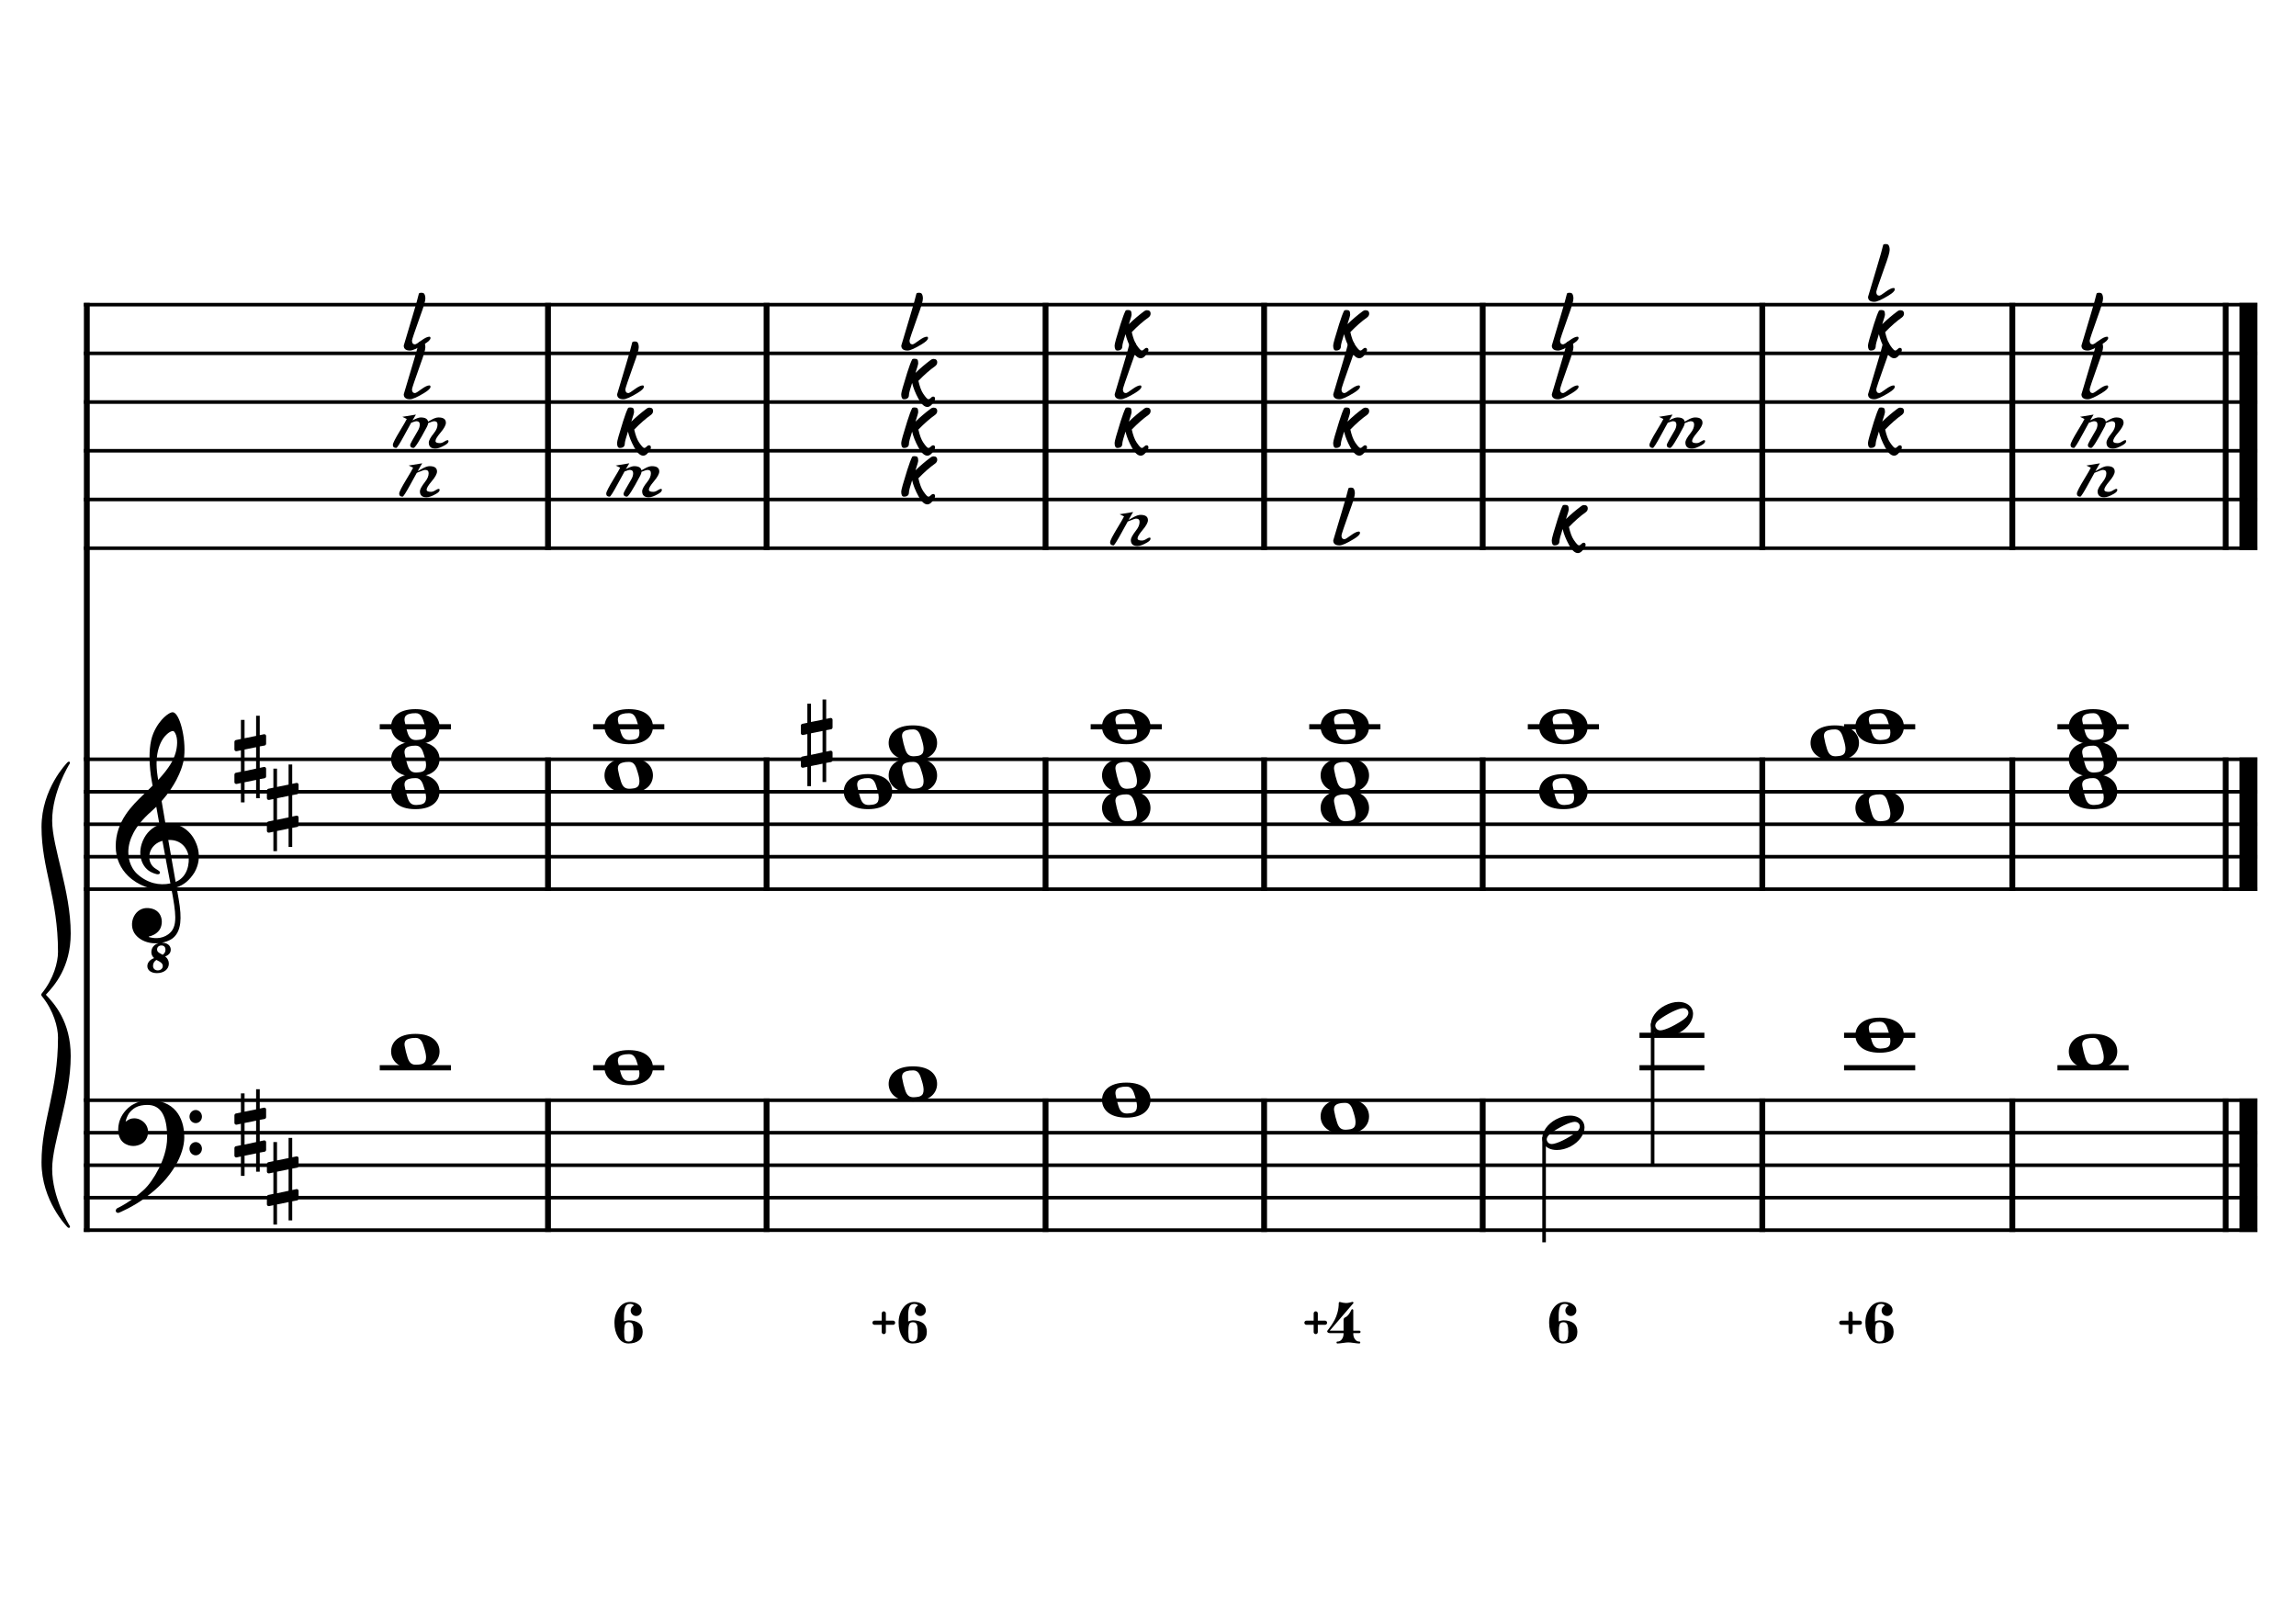 <?xml version="1.0" encoding="UTF-8" standalone="no"?>
<svg width="4209.44px" height="2976.38px" viewBox="0 0 4209.44 2976.38"
 xmlns="http://www.w3.org/2000/svg" xmlns:xlink="http://www.w3.org/1999/xlink" version="1.2" baseProfile="tiny">
<title>ReMajeur (8)</title>
<desc>Generated by MuseScore 3.6.2</desc>
<polyline class="StaffLines" fill="none" stroke="#000000" stroke-width="6.55" stroke-linejoin="bevel" points="153.819,558.425 4138.58,558.425"/>
<polyline class="StaffLines" fill="none" stroke="#000000" stroke-width="6.55" stroke-linejoin="bevel" points="153.819,647.717 4138.58,647.717"/>
<polyline class="StaffLines" fill="none" stroke="#000000" stroke-width="6.55" stroke-linejoin="bevel" points="153.819,737.008 4138.58,737.008"/>
<polyline class="StaffLines" fill="none" stroke="#000000" stroke-width="6.55" stroke-linejoin="bevel" points="153.819,826.299 4138.58,826.299"/>
<polyline class="StaffLines" fill="none" stroke="#000000" stroke-width="6.55" stroke-linejoin="bevel" points="153.819,915.591 4138.58,915.591"/>
<polyline class="StaffLines" fill="none" stroke="#000000" stroke-width="6.55" stroke-linejoin="bevel" points="153.819,1004.88 4138.58,1004.88"/>
<polyline class="StaffLines" fill="none" stroke="#000000" stroke-width="6.55" stroke-linejoin="bevel" points="153.819,1391.81 4138.58,1391.81"/>
<polyline class="StaffLines" fill="none" stroke="#000000" stroke-width="6.55" stroke-linejoin="bevel" points="153.819,1451.34 4138.58,1451.34"/>
<polyline class="StaffLines" fill="none" stroke="#000000" stroke-width="6.55" stroke-linejoin="bevel" points="153.819,1510.87 4138.58,1510.87"/>
<polyline class="StaffLines" fill="none" stroke="#000000" stroke-width="6.55" stroke-linejoin="bevel" points="153.819,1570.39 4138.58,1570.39"/>
<polyline class="StaffLines" fill="none" stroke="#000000" stroke-width="6.55" stroke-linejoin="bevel" points="153.819,1629.92 4138.58,1629.92"/>
<polyline class="StaffLines" fill="none" stroke="#000000" stroke-width="6.55" stroke-linejoin="bevel" points="153.819,2016.85 4138.58,2016.85"/>
<polyline class="StaffLines" fill="none" stroke="#000000" stroke-width="6.55" stroke-linejoin="bevel" points="153.819,2076.38 4138.58,2076.38"/>
<polyline class="StaffLines" fill="none" stroke="#000000" stroke-width="6.55" stroke-linejoin="bevel" points="153.819,2135.91 4138.58,2135.91"/>
<polyline class="StaffLines" fill="none" stroke="#000000" stroke-width="6.55" stroke-linejoin="bevel" points="153.819,2195.43 4138.58,2195.43"/>
<polyline class="StaffLines" fill="none" stroke="#000000" stroke-width="6.55" stroke-linejoin="bevel" points="153.819,2254.96 4138.58,2254.96"/>
<polyline class="BarLine" fill="none" stroke="#000000" stroke-width="10.71" stroke-linejoin="bevel" points="159.176,2013.58 159.176,2258.23"/>
<polyline class="BarLine" fill="none" stroke="#000000" stroke-width="10.71" stroke-linejoin="bevel" points="1004.69,2013.58 1004.69,2258.23"/>
<polyline class="BarLine" fill="none" stroke="#000000" stroke-width="10.71" stroke-linejoin="bevel" points="1405.42,2013.58 1405.42,2258.23"/>
<polyline class="BarLine" fill="none" stroke="#000000" stroke-width="10.71" stroke-linejoin="bevel" points="1916.88,2013.58 1916.88,2258.23"/>
<polyline class="BarLine" fill="none" stroke="#000000" stroke-width="10.71" stroke-linejoin="bevel" points="2317.6,2013.58 2317.6,2258.23"/>
<polyline class="BarLine" fill="none" stroke="#000000" stroke-width="10.71" stroke-linejoin="bevel" points="2718.33,2013.58 2718.33,2258.23"/>
<polyline class="BarLine" fill="none" stroke="#000000" stroke-width="10.71" stroke-linejoin="bevel" points="3230.97,2013.58 3230.97,2258.23"/>
<polyline class="BarLine" fill="none" stroke="#000000" stroke-width="10.71" stroke-linejoin="bevel" points="3689.33,2013.58 3689.33,2258.23"/>
<polyline class="BarLine" fill="none" stroke="#000000" stroke-width="10.71" stroke-linejoin="bevel" points="4080.54,2013.58 4080.54,2258.23"/>
<polyline class="BarLine" fill="none" stroke="#000000" stroke-width="32.74" stroke-linejoin="bevel" points="4122.21,2013.58 4122.21,2258.23"/>
<polyline class="BarLine" fill="none" stroke="#000000" stroke-width="10.71" stroke-linejoin="bevel" points="159.176,1388.54 159.176,2016.85"/>
<polyline class="BarLine" fill="none" stroke="#000000" stroke-width="10.71" stroke-linejoin="bevel" points="1004.69,1388.54 1004.69,1633.2"/>
<polyline class="BarLine" fill="none" stroke="#000000" stroke-width="10.71" stroke-linejoin="bevel" points="1405.42,1388.54 1405.42,1633.2"/>
<polyline class="BarLine" fill="none" stroke="#000000" stroke-width="10.71" stroke-linejoin="bevel" points="1916.88,1388.54 1916.88,1633.2"/>
<polyline class="BarLine" fill="none" stroke="#000000" stroke-width="10.71" stroke-linejoin="bevel" points="2317.6,1388.54 2317.6,1633.2"/>
<polyline class="BarLine" fill="none" stroke="#000000" stroke-width="10.71" stroke-linejoin="bevel" points="2718.33,1388.54 2718.33,1633.2"/>
<polyline class="BarLine" fill="none" stroke="#000000" stroke-width="10.71" stroke-linejoin="bevel" points="3230.97,1388.54 3230.97,1633.2"/>
<polyline class="BarLine" fill="none" stroke="#000000" stroke-width="10.71" stroke-linejoin="bevel" points="3689.33,1388.54 3689.33,1633.2"/>
<polyline class="BarLine" fill="none" stroke="#000000" stroke-width="10.71" stroke-linejoin="bevel" points="4080.54,1388.54 4080.54,1633.2"/>
<polyline class="BarLine" fill="none" stroke="#000000" stroke-width="32.74" stroke-linejoin="bevel" points="4122.21,1388.54 4122.21,1633.2"/>
<polyline class="BarLine" fill="none" stroke="#000000" stroke-width="10.71" stroke-linejoin="bevel" points="159.176,555.151 159.176,1391.81"/>
<polyline class="BarLine" fill="none" stroke="#000000" stroke-width="10.71" stroke-linejoin="bevel" points="1004.69,555.151 1004.69,1008.16"/>
<polyline class="BarLine" fill="none" stroke="#000000" stroke-width="10.71" stroke-linejoin="bevel" points="1405.42,555.151 1405.42,1008.16"/>
<polyline class="BarLine" fill="none" stroke="#000000" stroke-width="10.71" stroke-linejoin="bevel" points="1916.88,555.151 1916.88,1008.16"/>
<polyline class="BarLine" fill="none" stroke="#000000" stroke-width="10.71" stroke-linejoin="bevel" points="2317.6,555.151 2317.6,1008.16"/>
<polyline class="BarLine" fill="none" stroke="#000000" stroke-width="10.71" stroke-linejoin="bevel" points="2718.33,555.151 2718.33,1008.16"/>
<polyline class="BarLine" fill="none" stroke="#000000" stroke-width="10.71" stroke-linejoin="bevel" points="3230.97,555.151 3230.97,1008.16"/>
<polyline class="BarLine" fill="none" stroke="#000000" stroke-width="10.71" stroke-linejoin="bevel" points="3689.33,555.151 3689.33,1008.16"/>
<polyline class="BarLine" fill="none" stroke="#000000" stroke-width="10.71" stroke-linejoin="bevel" points="4080.54,555.151 4080.54,1008.16"/>
<polyline class="BarLine" fill="none" stroke="#000000" stroke-width="32.74" stroke-linejoin="bevel" points="4122.21,555.151 4122.21,1008.16"/>
<path class="Accidental" transform="matrix(2.381,0,0,2.381,1468.29,1362.05)" d="M23.3,-10.6 C23.9,-10.7 24.4,-11.4 24.4,-12 L24.4,-17.9 C24.4,-18.7 23.8,-19.3 23,-19.3 L22.8,-19.3 L19.5,-18.6 L19.5,-33.5 L16.7,-33.5 L16.7,-18 L7.8,-16.2 L7.8,-30.3 L5,-30.3 L5,-15.6 L1.1,-14.8 C0.5,-14.7 0,-14 0,-13.4 L0,-13.2 L0,-7.4 L0,-7.6 C0,-6.8 0.6,-6.2 1.4,-6.2 L1.7,-6.2 L5,-6.9 L5,9.6 L1.1,10.4 C0.5,10.5 0,11.2 0,11.8 L0,17.6 C0,18.4 0.6,19 1.4,19 L1.7,19 L5,18.3 L5,33.2 L7.8,33.2 L7.8,17.7 L16.7,15.9 L16.7,30 L19.5,30 L19.5,15.3 L23.3,14.6 C23.9,14.5 24.4,13.8 24.4,13.2 L24.4,7.3 C24.4,6.5 23.8,5.9 23,5.9 L22.8,5.9 L19.5,6.6 L19.5,-9.9 L23.3,-10.6 M7.8,9.1 L7.8,-7.5 L16.7,-9.3 L16.7,7.2 L7.8,9.1 "/>
<polyline class="LedgerLine" fill="none" stroke="#000000" stroke-width="9.52" stroke-linejoin="bevel" points="696.226,1957.32 826.703,1957.32"/>
<polyline class="LedgerLine" fill="none" stroke="#000000" stroke-width="9.52" stroke-linejoin="bevel" points="1087.44,1957.32 1217.91,1957.32"/>
<polyline class="LedgerLine" fill="none" stroke="#000000" stroke-width="9.52" stroke-linejoin="bevel" points="3005.79,1957.32 3124.82,1957.32"/>
<polyline class="LedgerLine" fill="none" stroke="#000000" stroke-width="9.52" stroke-linejoin="bevel" points="3005.79,1897.8 3124.82,1897.8"/>
<polyline class="LedgerLine" fill="none" stroke="#000000" stroke-width="9.52" stroke-linejoin="bevel" points="3380.86,1957.32 3511.34,1957.32"/>
<polyline class="LedgerLine" fill="none" stroke="#000000" stroke-width="9.52" stroke-linejoin="bevel" points="3380.86,1897.8 3511.34,1897.8"/>
<polyline class="LedgerLine" fill="none" stroke="#000000" stroke-width="9.52" stroke-linejoin="bevel" points="3772.07,1957.32 3902.55,1957.32"/>
<polyline class="LedgerLine" fill="none" stroke="#000000" stroke-width="9.52" stroke-linejoin="bevel" points="696.226,1332.28 826.703,1332.28"/>
<polyline class="LedgerLine" fill="none" stroke="#000000" stroke-width="9.52" stroke-linejoin="bevel" points="1087.44,1332.28 1217.91,1332.28"/>
<polyline class="LedgerLine" fill="none" stroke="#000000" stroke-width="9.52" stroke-linejoin="bevel" points="1999.62,1332.28 2130.1,1332.28"/>
<polyline class="LedgerLine" fill="none" stroke="#000000" stroke-width="9.52" stroke-linejoin="bevel" points="2400.34,1332.28 2530.82,1332.28"/>
<polyline class="LedgerLine" fill="none" stroke="#000000" stroke-width="9.52" stroke-linejoin="bevel" points="2801.07,1332.28 2931.55,1332.28"/>
<polyline class="LedgerLine" fill="none" stroke="#000000" stroke-width="9.52" stroke-linejoin="bevel" points="3380.86,1332.28 3511.34,1332.28"/>
<polyline class="LedgerLine" fill="none" stroke="#000000" stroke-width="9.52" stroke-linejoin="bevel" points="3772.07,1332.28 3902.55,1332.28"/>
<polyline class="Stem" fill="none" stroke="#000000" stroke-width="6.55" stroke-linejoin="bevel" points="2830.9,2084.38 2830.9,2277.28"/>
<polyline class="Stem" fill="none" stroke="#000000" stroke-width="6.55" stroke-linejoin="bevel" points="3029.89,1876.03 3029.89,2135.91"/>
<path class="Note" transform="matrix(2.381,0,0,2.381,717.061,1927.56)" d="M18.7,-13.6 C4.9,-13.6 0,-6.6 0,-0.1 C0,6.4 4.9,13.4 18.7,13.4 C32.5,13.4 37.3,6.4 37.3,-0.1 C37.3,-6.6 32.5,-13.6 18.7,-13.6 M10.4,-4.5 C10.3,-4.9 10.3,-5.3 10.3,-5.7 C10.3,-6.5 10.5,-7.3 10.9,-8 C11.6,-9 12.8,-9.7 14.3,-10 C15.6,-10.3 16.3,-10.5 18.9,-10.5 L19,-10.5 C23,-10.5 24.3,-6.8 25.4,-3 L25.7,-2 C26.5,0.6 26.9,2.8 26.9,4.5 C26.9,5.7 26.7,6.8 26.3,7.6 C25.7,8.7 24.7,9.4 23,9.8 C22.1,10 20.6,10.1 20.6,10.1 C20.1,10.1 19.7,10.2 19.3,10.2 C16.1,10.2 14.1,9 12.7,4.7 C11.5,1 11.3,-0.1 10.4,-4.5"/>
<path class="Note" transform="matrix(2.381,0,0,2.381,1108.27,1957.32)" d="M18.7,-13.6 C4.9,-13.6 0,-6.6 0,-0.1 C0,6.4 4.9,13.4 18.7,13.4 C32.5,13.4 37.3,6.4 37.3,-0.1 C37.3,-6.6 32.5,-13.6 18.7,-13.6 M10.4,-4.5 C10.3,-4.9 10.3,-5.3 10.3,-5.7 C10.3,-6.5 10.5,-7.3 10.9,-8 C11.6,-9 12.8,-9.7 14.3,-10 C15.6,-10.3 16.3,-10.5 18.9,-10.5 L19,-10.5 C23,-10.5 24.3,-6.8 25.4,-3 L25.7,-2 C26.5,0.6 26.9,2.8 26.9,4.5 C26.9,5.7 26.7,6.8 26.3,7.6 C25.7,8.7 24.7,9.4 23,9.8 C22.1,10 20.6,10.1 20.6,10.1 C20.1,10.1 19.7,10.2 19.3,10.2 C16.1,10.2 14.1,9 12.7,4.7 C11.5,1 11.3,-0.1 10.4,-4.5"/>
<path class="Note" transform="matrix(2.381,0,0,2.381,1629.24,1987.09)" d="M18.7,-13.6 C4.9,-13.6 0,-6.6 0,-0.1 C0,6.4 4.9,13.4 18.7,13.4 C32.5,13.4 37.3,6.4 37.3,-0.1 C37.3,-6.6 32.5,-13.6 18.7,-13.6 M10.4,-4.5 C10.3,-4.9 10.3,-5.3 10.3,-5.7 C10.3,-6.5 10.5,-7.3 10.9,-8 C11.6,-9 12.8,-9.7 14.3,-10 C15.6,-10.3 16.3,-10.5 18.9,-10.5 L19,-10.5 C23,-10.5 24.3,-6.8 25.4,-3 L25.7,-2 C26.5,0.6 26.9,2.8 26.9,4.5 C26.9,5.7 26.7,6.8 26.3,7.6 C25.7,8.7 24.7,9.4 23,9.8 C22.1,10 20.6,10.1 20.6,10.1 C20.1,10.1 19.7,10.2 19.3,10.2 C16.1,10.2 14.1,9 12.7,4.7 C11.5,1 11.3,-0.1 10.4,-4.5"/>
<path class="Note" transform="matrix(2.381,0,0,2.381,2020.45,2016.85)" d="M18.7,-13.6 C4.9,-13.6 0,-6.6 0,-0.1 C0,6.4 4.9,13.4 18.7,13.4 C32.5,13.4 37.3,6.4 37.3,-0.1 C37.3,-6.6 32.5,-13.6 18.7,-13.6 M10.4,-4.5 C10.3,-4.9 10.3,-5.3 10.3,-5.7 C10.3,-6.5 10.5,-7.3 10.9,-8 C11.6,-9 12.8,-9.7 14.3,-10 C15.6,-10.3 16.3,-10.5 18.9,-10.5 L19,-10.5 C23,-10.5 24.3,-6.8 25.4,-3 L25.7,-2 C26.5,0.6 26.9,2.8 26.9,4.5 C26.9,5.7 26.7,6.8 26.3,7.6 C25.7,8.7 24.7,9.4 23,9.8 C22.1,10 20.6,10.1 20.6,10.1 C20.1,10.1 19.7,10.2 19.3,10.2 C16.1,10.2 14.1,9 12.7,4.7 C11.5,1 11.3,-0.1 10.4,-4.5"/>
<path class="Note" transform="matrix(2.381,0,0,2.381,2421.18,2046.61)" d="M18.7,-13.6 C4.9,-13.6 0,-6.6 0,-0.1 C0,6.4 4.9,13.4 18.7,13.4 C32.5,13.4 37.3,6.4 37.3,-0.1 C37.3,-6.6 32.5,-13.6 18.7,-13.6 M10.4,-4.5 C10.3,-4.9 10.3,-5.3 10.3,-5.7 C10.3,-6.5 10.5,-7.3 10.9,-8 C11.6,-9 12.8,-9.7 14.3,-10 C15.6,-10.3 16.3,-10.5 18.9,-10.5 L19,-10.5 C23,-10.5 24.3,-6.8 25.4,-3 L25.7,-2 C26.5,0.6 26.9,2.8 26.9,4.5 C26.9,5.7 26.7,6.8 26.3,7.6 C25.7,8.7 24.7,9.4 23,9.8 C22.1,10 20.6,10.1 20.6,10.1 C20.1,10.1 19.7,10.2 19.3,10.2 C16.1,10.2 14.1,9 12.7,4.7 C11.5,1 11.3,-0.1 10.4,-4.5"/>
<path class="Note" transform="matrix(2.381,0,0,2.381,2827.62,2076.38)" d="M31.5,-8.1 C29.7,-11.4 25.9,-13.2 21.3,-13.2 C17.9,-13.2 14.2,-12.2 10.6,-10.3 C4,-6.8 0,-0.9 0,4.2 C0,5.6 0.3,7 1,8.3 C2.8,11.6 6.6,13.3 11.2,13.3 C14.6,13.3 18.3,12.4 21.9,10.5 C28.5,7 32.5,1.1 32.5,-4 C32.5,-5.4 32.2,-6.8 31.5,-8.1 M27.2,-1.3 C25.5,0.4 22.1,2.5 18.5,4.5 C14.9,6.5 11.3,8 8.9,8.5 C8.4,8.6 7.9,8.7 7.4,8.7 C5.8,8.7 4.6,8.1 3.9,6.8 C3.6,6.3 3.4,5.7 3.4,5.1 C3.4,4 4.1,2.7 5.2,1.6 C6.9,-0.1 10.2,-2.2 13.8,-4.2 C17.4,-6.2 21,-7.7 23.4,-8.2 C23.9,-8.3 24.4,-8.4 24.9,-8.4 C26.5,-8.4 27.8,-7.8 28.5,-6.5 C28.8,-6 28.9,-5.4 28.9,-4.8 C28.9,-3.7 28.3,-2.5 27.2,-1.3"/>
<path class="Note" transform="matrix(2.381,0,0,2.381,3026.62,1868.03)" d="M31.5,-8.1 C29.7,-11.4 25.9,-13.2 21.3,-13.2 C17.9,-13.2 14.2,-12.2 10.6,-10.3 C4,-6.8 0,-0.9 0,4.2 C0,5.6 0.3,7 1,8.3 C2.8,11.6 6.6,13.3 11.2,13.3 C14.6,13.3 18.3,12.4 21.9,10.5 C28.5,7 32.5,1.1 32.5,-4 C32.5,-5.4 32.2,-6.8 31.5,-8.1 M27.2,-1.3 C25.5,0.4 22.1,2.5 18.5,4.5 C14.9,6.5 11.3,8 8.9,8.5 C8.4,8.6 7.9,8.7 7.4,8.7 C5.8,8.7 4.6,8.1 3.9,6.8 C3.6,6.3 3.4,5.7 3.4,5.1 C3.4,4 4.1,2.7 5.2,1.6 C6.9,-0.1 10.2,-2.2 13.8,-4.2 C17.4,-6.2 21,-7.7 23.4,-8.2 C23.9,-8.3 24.4,-8.4 24.9,-8.4 C26.5,-8.4 27.8,-7.8 28.5,-6.5 C28.8,-6 28.9,-5.4 28.9,-4.8 C28.9,-3.7 28.3,-2.5 27.2,-1.3"/>
<path class="Note" transform="matrix(2.381,0,0,2.381,3401.7,1897.8)" d="M18.7,-13.6 C4.9,-13.6 0,-6.6 0,-0.1 C0,6.4 4.9,13.4 18.7,13.4 C32.5,13.4 37.3,6.4 37.3,-0.1 C37.3,-6.6 32.5,-13.6 18.7,-13.6 M10.4,-4.5 C10.3,-4.9 10.3,-5.3 10.3,-5.7 C10.3,-6.5 10.5,-7.3 10.9,-8 C11.6,-9 12.8,-9.7 14.3,-10 C15.6,-10.3 16.3,-10.5 18.9,-10.5 L19,-10.5 C23,-10.5 24.3,-6.8 25.4,-3 L25.7,-2 C26.5,0.6 26.9,2.8 26.9,4.5 C26.9,5.7 26.7,6.8 26.3,7.6 C25.7,8.7 24.7,9.4 23,9.8 C22.1,10 20.6,10.1 20.6,10.1 C20.1,10.1 19.7,10.2 19.3,10.2 C16.1,10.2 14.1,9 12.7,4.7 C11.5,1 11.3,-0.1 10.4,-4.5"/>
<path class="Note" transform="matrix(2.381,0,0,2.381,3792.91,1927.56)" d="M18.7,-13.6 C4.9,-13.6 0,-6.6 0,-0.1 C0,6.4 4.9,13.4 18.7,13.4 C32.5,13.4 37.3,6.4 37.3,-0.1 C37.3,-6.6 32.5,-13.6 18.7,-13.6 M10.4,-4.5 C10.3,-4.9 10.3,-5.3 10.3,-5.7 C10.3,-6.5 10.5,-7.3 10.9,-8 C11.6,-9 12.8,-9.7 14.3,-10 C15.6,-10.3 16.3,-10.5 18.9,-10.5 L19,-10.5 C23,-10.5 24.3,-6.8 25.4,-3 L25.7,-2 C26.5,0.6 26.9,2.8 26.9,4.5 C26.9,5.7 26.7,6.8 26.3,7.6 C25.7,8.7 24.7,9.4 23,9.8 C22.1,10 20.6,10.1 20.6,10.1 C20.1,10.1 19.7,10.2 19.3,10.2 C16.1,10.2 14.1,9 12.7,4.7 C11.5,1 11.3,-0.1 10.4,-4.5"/>
<path class="Note" transform="matrix(2.381,0,0,2.381,717.061,1451.34)" d="M18.7,-13.6 C4.9,-13.6 0,-6.6 0,-0.1 C0,6.4 4.9,13.4 18.7,13.4 C32.5,13.4 37.3,6.4 37.3,-0.1 C37.3,-6.6 32.5,-13.6 18.7,-13.6 M10.4,-4.5 C10.3,-4.9 10.3,-5.3 10.3,-5.7 C10.3,-6.5 10.5,-7.3 10.9,-8 C11.6,-9 12.8,-9.7 14.3,-10 C15.6,-10.3 16.3,-10.5 18.9,-10.5 L19,-10.5 C23,-10.5 24.3,-6.8 25.4,-3 L25.7,-2 C26.5,0.6 26.9,2.8 26.9,4.5 C26.9,5.7 26.7,6.8 26.3,7.6 C25.7,8.7 24.7,9.4 23,9.8 C22.1,10 20.6,10.1 20.6,10.1 C20.1,10.1 19.7,10.2 19.3,10.2 C16.1,10.2 14.1,9 12.7,4.7 C11.5,1 11.3,-0.1 10.4,-4.5"/>
<path class="Note" transform="matrix(2.381,0,0,2.381,717.061,1391.81)" d="M18.7,-13.6 C4.9,-13.6 0,-6.6 0,-0.1 C0,6.4 4.9,13.4 18.7,13.4 C32.5,13.4 37.3,6.4 37.3,-0.1 C37.3,-6.6 32.5,-13.6 18.7,-13.6 M10.4,-4.5 C10.3,-4.9 10.3,-5.3 10.3,-5.7 C10.3,-6.5 10.5,-7.3 10.9,-8 C11.6,-9 12.8,-9.7 14.3,-10 C15.6,-10.3 16.3,-10.5 18.9,-10.5 L19,-10.5 C23,-10.5 24.3,-6.8 25.4,-3 L25.7,-2 C26.5,0.6 26.9,2.8 26.9,4.5 C26.9,5.7 26.7,6.8 26.3,7.6 C25.7,8.7 24.7,9.4 23,9.8 C22.1,10 20.6,10.1 20.6,10.1 C20.1,10.1 19.7,10.2 19.3,10.2 C16.1,10.2 14.1,9 12.7,4.7 C11.5,1 11.3,-0.1 10.4,-4.5"/>
<path class="Note" transform="matrix(2.381,0,0,2.381,717.061,1332.28)" d="M18.7,-13.6 C4.9,-13.6 0,-6.6 0,-0.1 C0,6.4 4.9,13.4 18.7,13.4 C32.5,13.4 37.3,6.4 37.3,-0.1 C37.3,-6.6 32.5,-13.6 18.7,-13.6 M10.4,-4.5 C10.3,-4.9 10.3,-5.3 10.3,-5.7 C10.3,-6.5 10.5,-7.3 10.9,-8 C11.6,-9 12.8,-9.7 14.3,-10 C15.6,-10.3 16.3,-10.5 18.9,-10.5 L19,-10.5 C23,-10.5 24.3,-6.8 25.4,-3 L25.7,-2 C26.5,0.6 26.9,2.8 26.9,4.5 C26.9,5.7 26.7,6.8 26.3,7.6 C25.7,8.7 24.7,9.4 23,9.8 C22.1,10 20.6,10.1 20.6,10.1 C20.1,10.1 19.7,10.2 19.3,10.2 C16.1,10.2 14.1,9 12.7,4.7 C11.5,1 11.3,-0.1 10.4,-4.5"/>
<path class="Note" transform="matrix(2.381,0,0,2.381,1108.27,1421.57)" d="M18.7,-13.6 C4.9,-13.6 0,-6.6 0,-0.1 C0,6.4 4.9,13.4 18.7,13.4 C32.5,13.4 37.3,6.4 37.3,-0.1 C37.3,-6.6 32.5,-13.6 18.7,-13.6 M10.4,-4.5 C10.3,-4.9 10.3,-5.3 10.3,-5.7 C10.3,-6.5 10.5,-7.3 10.9,-8 C11.6,-9 12.8,-9.7 14.3,-10 C15.6,-10.3 16.3,-10.5 18.9,-10.5 L19,-10.5 C23,-10.5 24.3,-6.8 25.4,-3 L25.7,-2 C26.5,0.6 26.9,2.8 26.9,4.5 C26.9,5.7 26.7,6.8 26.3,7.6 C25.7,8.7 24.7,9.4 23,9.8 C22.1,10 20.6,10.1 20.6,10.1 C20.1,10.1 19.7,10.2 19.3,10.2 C16.1,10.2 14.1,9 12.7,4.7 C11.5,1 11.3,-0.1 10.4,-4.5"/>
<path class="Note" transform="matrix(2.381,0,0,2.381,1108.27,1332.28)" d="M18.7,-13.6 C4.9,-13.6 0,-6.6 0,-0.1 C0,6.4 4.9,13.4 18.7,13.4 C32.5,13.4 37.3,6.4 37.3,-0.1 C37.3,-6.6 32.5,-13.6 18.7,-13.6 M10.4,-4.5 C10.3,-4.9 10.3,-5.3 10.3,-5.7 C10.3,-6.5 10.5,-7.3 10.9,-8 C11.6,-9 12.8,-9.7 14.3,-10 C15.6,-10.3 16.3,-10.5 18.9,-10.5 L19,-10.5 C23,-10.5 24.3,-6.8 25.4,-3 L25.7,-2 C26.5,0.6 26.9,2.8 26.9,4.5 C26.9,5.7 26.7,6.8 26.3,7.6 C25.7,8.7 24.7,9.4 23,9.8 C22.1,10 20.6,10.1 20.6,10.1 C20.1,10.1 19.7,10.2 19.3,10.2 C16.1,10.2 14.1,9 12.7,4.7 C11.5,1 11.3,-0.1 10.4,-4.5"/>
<path class="Note" transform="matrix(2.381,0,0,2.381,1546.98,1451.34)" d="M18.7,-13.6 C4.9,-13.6 0,-6.6 0,-0.1 C0,6.4 4.9,13.4 18.7,13.4 C32.5,13.4 37.3,6.4 37.3,-0.1 C37.3,-6.6 32.5,-13.6 18.7,-13.6 M10.4,-4.5 C10.3,-4.9 10.3,-5.3 10.3,-5.7 C10.3,-6.5 10.5,-7.3 10.9,-8 C11.6,-9 12.8,-9.7 14.3,-10 C15.6,-10.3 16.3,-10.5 18.9,-10.5 L19,-10.5 C23,-10.5 24.3,-6.8 25.4,-3 L25.7,-2 C26.5,0.6 26.9,2.8 26.9,4.5 C26.9,5.7 26.7,6.8 26.3,7.6 C25.7,8.7 24.7,9.4 23,9.8 C22.1,10 20.6,10.1 20.6,10.1 C20.1,10.1 19.7,10.2 19.3,10.2 C16.1,10.2 14.1,9 12.7,4.7 C11.5,1 11.3,-0.1 10.4,-4.5"/>
<path class="Note" transform="matrix(2.381,0,0,2.381,1629.24,1421.57)" d="M18.7,-13.6 C4.9,-13.6 0,-6.6 0,-0.1 C0,6.4 4.9,13.4 18.7,13.4 C32.5,13.4 37.3,6.4 37.3,-0.1 C37.3,-6.6 32.5,-13.6 18.7,-13.6 M10.4,-4.5 C10.3,-4.9 10.3,-5.3 10.3,-5.7 C10.3,-6.5 10.5,-7.3 10.9,-8 C11.6,-9 12.8,-9.7 14.3,-10 C15.6,-10.3 16.3,-10.5 18.9,-10.5 L19,-10.5 C23,-10.5 24.3,-6.8 25.4,-3 L25.7,-2 C26.5,0.6 26.9,2.8 26.9,4.5 C26.9,5.7 26.7,6.8 26.3,7.6 C25.7,8.7 24.7,9.4 23,9.8 C22.1,10 20.6,10.1 20.6,10.1 C20.1,10.1 19.7,10.2 19.3,10.2 C16.1,10.2 14.1,9 12.7,4.7 C11.5,1 11.3,-0.1 10.4,-4.5"/>
<path class="Note" transform="matrix(2.381,0,0,2.381,1629.24,1362.05)" d="M18.7,-13.6 C4.9,-13.6 0,-6.6 0,-0.1 C0,6.4 4.9,13.4 18.7,13.4 C32.5,13.4 37.3,6.4 37.3,-0.1 C37.3,-6.6 32.5,-13.6 18.7,-13.6 M10.4,-4.5 C10.3,-4.9 10.3,-5.3 10.3,-5.7 C10.3,-6.5 10.5,-7.3 10.9,-8 C11.6,-9 12.8,-9.7 14.3,-10 C15.6,-10.3 16.3,-10.5 18.9,-10.5 L19,-10.5 C23,-10.5 24.3,-6.8 25.4,-3 L25.7,-2 C26.5,0.6 26.9,2.8 26.9,4.5 C26.9,5.7 26.7,6.8 26.3,7.6 C25.7,8.7 24.7,9.4 23,9.8 C22.1,10 20.6,10.1 20.6,10.1 C20.1,10.1 19.7,10.2 19.3,10.2 C16.1,10.2 14.1,9 12.7,4.7 C11.5,1 11.3,-0.1 10.4,-4.5"/>
<path class="Note" transform="matrix(2.381,0,0,2.381,2020.45,1481.1)" d="M18.7,-13.6 C4.9,-13.6 0,-6.6 0,-0.1 C0,6.4 4.9,13.4 18.7,13.4 C32.5,13.4 37.3,6.4 37.3,-0.1 C37.3,-6.6 32.5,-13.6 18.7,-13.6 M10.4,-4.5 C10.3,-4.9 10.3,-5.3 10.3,-5.7 C10.3,-6.5 10.5,-7.3 10.9,-8 C11.6,-9 12.8,-9.7 14.3,-10 C15.6,-10.3 16.3,-10.5 18.9,-10.5 L19,-10.5 C23,-10.5 24.3,-6.8 25.4,-3 L25.7,-2 C26.5,0.6 26.9,2.8 26.9,4.5 C26.9,5.7 26.7,6.8 26.3,7.6 C25.7,8.7 24.7,9.4 23,9.8 C22.1,10 20.6,10.1 20.6,10.1 C20.1,10.1 19.7,10.2 19.3,10.2 C16.1,10.2 14.1,9 12.7,4.7 C11.5,1 11.3,-0.1 10.4,-4.5"/>
<path class="Note" transform="matrix(2.381,0,0,2.381,2020.45,1421.57)" d="M18.7,-13.6 C4.9,-13.6 0,-6.6 0,-0.1 C0,6.4 4.9,13.4 18.7,13.4 C32.5,13.4 37.3,6.4 37.3,-0.1 C37.3,-6.6 32.5,-13.6 18.7,-13.6 M10.4,-4.5 C10.3,-4.9 10.3,-5.3 10.3,-5.7 C10.3,-6.5 10.5,-7.3 10.9,-8 C11.6,-9 12.8,-9.7 14.3,-10 C15.6,-10.3 16.3,-10.5 18.9,-10.5 L19,-10.5 C23,-10.5 24.3,-6.8 25.4,-3 L25.7,-2 C26.5,0.6 26.9,2.8 26.9,4.5 C26.9,5.7 26.7,6.8 26.3,7.6 C25.7,8.7 24.7,9.4 23,9.8 C22.1,10 20.6,10.1 20.6,10.1 C20.1,10.1 19.7,10.2 19.3,10.2 C16.1,10.2 14.1,9 12.7,4.7 C11.5,1 11.3,-0.1 10.4,-4.5"/>
<path class="Note" transform="matrix(2.381,0,0,2.381,2020.45,1332.28)" d="M18.7,-13.6 C4.9,-13.6 0,-6.6 0,-0.1 C0,6.4 4.9,13.4 18.7,13.4 C32.5,13.4 37.3,6.4 37.3,-0.1 C37.3,-6.6 32.5,-13.6 18.7,-13.6 M10.4,-4.5 C10.3,-4.9 10.3,-5.3 10.3,-5.7 C10.3,-6.5 10.5,-7.3 10.9,-8 C11.6,-9 12.8,-9.7 14.3,-10 C15.6,-10.3 16.3,-10.5 18.9,-10.5 L19,-10.5 C23,-10.5 24.3,-6.8 25.4,-3 L25.7,-2 C26.5,0.6 26.9,2.8 26.9,4.5 C26.9,5.7 26.7,6.8 26.3,7.6 C25.7,8.7 24.7,9.4 23,9.8 C22.1,10 20.6,10.1 20.6,10.1 C20.1,10.1 19.7,10.2 19.3,10.2 C16.1,10.2 14.1,9 12.7,4.7 C11.5,1 11.3,-0.1 10.4,-4.5"/>
<path class="Note" transform="matrix(2.381,0,0,2.381,2421.18,1481.1)" d="M18.7,-13.6 C4.9,-13.6 0,-6.6 0,-0.1 C0,6.4 4.9,13.4 18.7,13.4 C32.5,13.4 37.3,6.4 37.3,-0.1 C37.3,-6.6 32.5,-13.6 18.7,-13.6 M10.4,-4.5 C10.3,-4.9 10.3,-5.3 10.3,-5.7 C10.3,-6.5 10.5,-7.3 10.9,-8 C11.6,-9 12.8,-9.7 14.3,-10 C15.6,-10.3 16.3,-10.5 18.9,-10.5 L19,-10.5 C23,-10.5 24.3,-6.8 25.4,-3 L25.7,-2 C26.5,0.6 26.9,2.8 26.9,4.5 C26.9,5.7 26.7,6.8 26.3,7.6 C25.7,8.7 24.7,9.4 23,9.8 C22.1,10 20.6,10.1 20.6,10.1 C20.1,10.1 19.7,10.2 19.3,10.2 C16.1,10.2 14.1,9 12.7,4.7 C11.5,1 11.3,-0.1 10.4,-4.5"/>
<path class="Note" transform="matrix(2.381,0,0,2.381,2421.18,1421.57)" d="M18.7,-13.6 C4.9,-13.6 0,-6.6 0,-0.1 C0,6.4 4.9,13.4 18.7,13.4 C32.5,13.4 37.3,6.4 37.3,-0.1 C37.3,-6.6 32.5,-13.6 18.7,-13.6 M10.4,-4.5 C10.3,-4.9 10.3,-5.3 10.3,-5.7 C10.3,-6.5 10.5,-7.3 10.9,-8 C11.6,-9 12.8,-9.7 14.3,-10 C15.6,-10.3 16.3,-10.5 18.9,-10.5 L19,-10.5 C23,-10.5 24.3,-6.8 25.4,-3 L25.7,-2 C26.5,0.6 26.9,2.8 26.9,4.5 C26.9,5.7 26.7,6.8 26.3,7.6 C25.7,8.7 24.7,9.4 23,9.8 C22.1,10 20.6,10.1 20.6,10.1 C20.1,10.1 19.7,10.2 19.3,10.2 C16.1,10.2 14.1,9 12.7,4.7 C11.5,1 11.3,-0.1 10.4,-4.5"/>
<path class="Note" transform="matrix(2.381,0,0,2.381,2421.18,1332.28)" d="M18.7,-13.6 C4.9,-13.6 0,-6.6 0,-0.1 C0,6.4 4.9,13.4 18.7,13.4 C32.5,13.4 37.3,6.4 37.3,-0.1 C37.3,-6.6 32.5,-13.6 18.7,-13.6 M10.4,-4.5 C10.3,-4.9 10.3,-5.3 10.3,-5.7 C10.3,-6.5 10.5,-7.3 10.9,-8 C11.6,-9 12.8,-9.7 14.3,-10 C15.6,-10.3 16.3,-10.5 18.9,-10.5 L19,-10.5 C23,-10.5 24.3,-6.8 25.4,-3 L25.7,-2 C26.5,0.6 26.9,2.8 26.9,4.5 C26.9,5.7 26.7,6.8 26.3,7.6 C25.7,8.7 24.7,9.4 23,9.8 C22.1,10 20.6,10.1 20.6,10.1 C20.1,10.1 19.7,10.2 19.3,10.2 C16.1,10.2 14.1,9 12.7,4.7 C11.5,1 11.3,-0.1 10.4,-4.5"/>
<path class="Note" transform="matrix(2.381,0,0,2.381,2821.9,1451.34)" d="M18.7,-13.6 C4.9,-13.6 0,-6.6 0,-0.1 C0,6.4 4.9,13.4 18.7,13.4 C32.5,13.4 37.3,6.4 37.3,-0.1 C37.3,-6.6 32.5,-13.6 18.7,-13.6 M10.4,-4.5 C10.3,-4.9 10.3,-5.3 10.3,-5.7 C10.3,-6.5 10.5,-7.3 10.9,-8 C11.6,-9 12.8,-9.7 14.3,-10 C15.6,-10.3 16.3,-10.5 18.9,-10.5 L19,-10.5 C23,-10.5 24.3,-6.8 25.4,-3 L25.7,-2 C26.5,0.6 26.9,2.8 26.9,4.5 C26.9,5.7 26.7,6.8 26.3,7.6 C25.7,8.7 24.7,9.4 23,9.8 C22.1,10 20.6,10.1 20.6,10.1 C20.1,10.1 19.7,10.2 19.3,10.2 C16.1,10.2 14.1,9 12.7,4.7 C11.5,1 11.3,-0.1 10.4,-4.5"/>
<path class="Note" transform="matrix(2.381,0,0,2.381,2821.9,1332.28)" d="M18.7,-13.6 C4.9,-13.6 0,-6.6 0,-0.1 C0,6.4 4.9,13.4 18.7,13.4 C32.5,13.4 37.3,6.4 37.3,-0.1 C37.3,-6.6 32.5,-13.6 18.7,-13.6 M10.4,-4.5 C10.3,-4.9 10.3,-5.3 10.3,-5.7 C10.3,-6.5 10.5,-7.3 10.9,-8 C11.6,-9 12.8,-9.7 14.3,-10 C15.6,-10.3 16.3,-10.5 18.9,-10.5 L19,-10.5 C23,-10.5 24.3,-6.8 25.4,-3 L25.7,-2 C26.5,0.6 26.9,2.8 26.9,4.5 C26.9,5.7 26.7,6.8 26.3,7.6 C25.7,8.7 24.7,9.4 23,9.8 C22.1,10 20.6,10.1 20.6,10.1 C20.1,10.1 19.7,10.2 19.3,10.2 C16.1,10.2 14.1,9 12.7,4.7 C11.5,1 11.3,-0.1 10.4,-4.5"/>
<path class="Note" transform="matrix(2.381,0,0,2.381,3401.7,1481.1)" d="M18.7,-13.6 C4.9,-13.6 0,-6.6 0,-0.1 C0,6.4 4.9,13.4 18.7,13.4 C32.5,13.4 37.3,6.4 37.3,-0.1 C37.3,-6.6 32.5,-13.6 18.7,-13.6 M10.4,-4.5 C10.3,-4.9 10.3,-5.3 10.3,-5.7 C10.3,-6.5 10.5,-7.3 10.9,-8 C11.6,-9 12.8,-9.7 14.3,-10 C15.6,-10.3 16.3,-10.5 18.9,-10.5 L19,-10.5 C23,-10.5 24.3,-6.8 25.4,-3 L25.7,-2 C26.5,0.6 26.9,2.8 26.9,4.5 C26.9,5.7 26.7,6.8 26.3,7.6 C25.7,8.7 24.7,9.4 23,9.8 C22.1,10 20.6,10.1 20.6,10.1 C20.1,10.1 19.7,10.2 19.3,10.2 C16.1,10.2 14.1,9 12.7,4.7 C11.5,1 11.3,-0.1 10.4,-4.5"/>
<path class="Note" transform="matrix(2.381,0,0,2.381,3319.44,1362.05)" d="M18.7,-13.6 C4.9,-13.6 0,-6.6 0,-0.1 C0,6.4 4.9,13.4 18.7,13.4 C32.5,13.4 37.3,6.4 37.3,-0.1 C37.3,-6.6 32.5,-13.6 18.7,-13.6 M10.4,-4.5 C10.3,-4.9 10.3,-5.3 10.3,-5.7 C10.3,-6.5 10.5,-7.3 10.9,-8 C11.6,-9 12.8,-9.7 14.3,-10 C15.6,-10.3 16.3,-10.5 18.9,-10.5 L19,-10.5 C23,-10.5 24.3,-6.8 25.4,-3 L25.7,-2 C26.5,0.6 26.9,2.8 26.9,4.5 C26.9,5.7 26.7,6.8 26.3,7.6 C25.7,8.7 24.7,9.4 23,9.8 C22.1,10 20.6,10.1 20.6,10.1 C20.1,10.1 19.7,10.2 19.3,10.2 C16.1,10.2 14.1,9 12.7,4.7 C11.5,1 11.3,-0.1 10.4,-4.5"/>
<path class="Note" transform="matrix(2.381,0,0,2.381,3401.7,1332.28)" d="M18.7,-13.6 C4.9,-13.6 0,-6.6 0,-0.1 C0,6.4 4.9,13.4 18.7,13.4 C32.5,13.4 37.3,6.4 37.3,-0.1 C37.3,-6.6 32.5,-13.6 18.7,-13.6 M10.4,-4.5 C10.3,-4.9 10.3,-5.3 10.3,-5.7 C10.3,-6.5 10.5,-7.3 10.9,-8 C11.6,-9 12.8,-9.7 14.3,-10 C15.6,-10.3 16.3,-10.5 18.9,-10.5 L19,-10.5 C23,-10.5 24.3,-6.8 25.4,-3 L25.7,-2 C26.5,0.6 26.9,2.8 26.9,4.5 C26.9,5.7 26.7,6.8 26.3,7.6 C25.7,8.7 24.7,9.4 23,9.8 C22.1,10 20.6,10.1 20.6,10.1 C20.1,10.1 19.7,10.2 19.3,10.2 C16.1,10.2 14.1,9 12.7,4.7 C11.5,1 11.3,-0.1 10.4,-4.5"/>
<path class="Note" transform="matrix(2.381,0,0,2.381,3792.91,1451.34)" d="M18.7,-13.6 C4.9,-13.6 0,-6.6 0,-0.1 C0,6.4 4.9,13.4 18.7,13.4 C32.5,13.4 37.3,6.4 37.3,-0.1 C37.3,-6.6 32.5,-13.6 18.7,-13.6 M10.4,-4.5 C10.3,-4.9 10.3,-5.3 10.3,-5.7 C10.3,-6.5 10.5,-7.3 10.9,-8 C11.6,-9 12.8,-9.7 14.3,-10 C15.6,-10.3 16.3,-10.5 18.9,-10.5 L19,-10.5 C23,-10.5 24.3,-6.8 25.4,-3 L25.7,-2 C26.5,0.6 26.9,2.8 26.9,4.5 C26.9,5.7 26.7,6.8 26.3,7.6 C25.7,8.7 24.7,9.4 23,9.8 C22.1,10 20.6,10.1 20.6,10.1 C20.1,10.1 19.7,10.2 19.3,10.2 C16.1,10.2 14.1,9 12.7,4.7 C11.5,1 11.3,-0.1 10.4,-4.5"/>
<path class="Note" transform="matrix(2.381,0,0,2.381,3792.91,1391.81)" d="M18.7,-13.6 C4.9,-13.6 0,-6.6 0,-0.1 C0,6.4 4.9,13.4 18.7,13.4 C32.5,13.4 37.3,6.4 37.3,-0.1 C37.3,-6.6 32.5,-13.6 18.7,-13.6 M10.4,-4.5 C10.3,-4.9 10.3,-5.3 10.3,-5.7 C10.3,-6.5 10.5,-7.3 10.9,-8 C11.6,-9 12.8,-9.7 14.3,-10 C15.6,-10.3 16.3,-10.5 18.9,-10.5 L19,-10.5 C23,-10.5 24.3,-6.8 25.4,-3 L25.7,-2 C26.5,0.6 26.9,2.8 26.9,4.5 C26.9,5.7 26.7,6.8 26.3,7.6 C25.7,8.7 24.7,9.4 23,9.8 C22.1,10 20.6,10.1 20.6,10.1 C20.1,10.1 19.7,10.2 19.3,10.2 C16.1,10.2 14.1,9 12.7,4.7 C11.5,1 11.3,-0.1 10.4,-4.5"/>
<path class="Note" transform="matrix(2.381,0,0,2.381,3792.91,1332.28)" d="M18.7,-13.6 C4.9,-13.6 0,-6.6 0,-0.1 C0,6.4 4.9,13.4 18.7,13.4 C32.5,13.4 37.3,6.4 37.3,-0.1 C37.3,-6.6 32.5,-13.6 18.7,-13.6 M10.4,-4.5 C10.3,-4.9 10.3,-5.3 10.3,-5.7 C10.3,-6.5 10.5,-7.3 10.9,-8 C11.6,-9 12.8,-9.7 14.3,-10 C15.6,-10.3 16.3,-10.5 18.9,-10.5 L19,-10.5 C23,-10.5 24.3,-6.8 25.4,-3 L25.7,-2 C26.5,0.6 26.9,2.8 26.9,4.5 C26.9,5.7 26.7,6.8 26.3,7.6 C25.7,8.7 24.7,9.4 23,9.8 C22.1,10 20.6,10.1 20.6,10.1 C20.1,10.1 19.7,10.2 19.3,10.2 C16.1,10.2 14.1,9 12.7,4.7 C11.5,1 11.3,-0.1 10.4,-4.5"/>
<path class="Note" d="M765.782,863.692 C768.338,862.22 771.282,860.593 774.614,858.811 C779.805,855.945 784.143,854.512 787.629,854.512 C796.694,854.512 801.226,857.765 801.226,864.273 C801.226,868.612 797.856,874.732 791.116,882.635 C785.15,889.685 782.167,894.682 782.167,897.626 C782.167,900.26 784.802,901.577 790.07,901.577 C792.704,901.577 795.416,900.647 798.205,898.788 C800.994,897.006 803.047,896.115 804.364,896.115 C805.448,896.115 805.991,896.812 805.991,898.207 C805.991,900.454 803.821,902.817 799.483,905.296 C792.2,909.479 786.351,911.571 781.935,911.571 C773.878,911.571 769.849,907.891 769.849,900.531 C769.849,897.122 773.026,891.312 779.378,883.099 C783.717,877.754 785.886,872.524 785.886,867.411 C785.886,863.382 783.717,861.368 779.378,861.368 C777.829,861.368 772.754,863.15 764.155,866.714 C761.056,872.292 757.26,879.187 752.766,887.399 C744.399,902.739 739.518,910.409 738.124,910.409 C733.94,910.409 731.848,908.511 731.848,904.715 C731.848,901.848 736.497,892.784 745.793,877.521 C751.991,867.372 755.865,860.632 757.415,857.301 L749.28,853.349 L774.149,849.282 C773.529,849.902 770.74,854.705 765.782,863.692"/>
<path class="Note" d="M772.638,536.667 C775.117,536.667 776.822,537.287 777.751,538.526 C779.146,540.618 779.843,543.562 779.843,547.358 C779.843,551.774 776.744,562.349 770.546,579.084 C760.397,607.517 755.323,622.585 755.323,624.29 C755.323,628.861 757.143,631.185 760.785,631.263 C762.334,631.263 766.285,628.861 772.638,624.057 C778.914,619.486 783.756,617.201 787.165,617.201 C788.559,617.201 789.256,618.053 789.256,619.758 C789.256,622.624 785.421,626.382 777.751,631.03 C765.201,638.7 756.524,642.535 751.72,642.535 C744.05,642.535 740.215,639.513 740.215,633.471 C740.215,633.316 745.522,615.535 756.136,580.13 C762.567,558.824 766.479,544.957 767.874,538.526 C768.106,537.287 769.694,536.667 772.638,536.667"/>
<path class="Note" d="M782.632,782.536 C768.997,808.257 760.862,821.118 758.228,821.118 C754.044,821.118 751.953,819.22 751.953,815.423 C751.953,814.106 756.717,805.39 766.247,789.276 C768.493,785.48 769.617,781.761 769.617,778.12 C769.617,774.091 767.447,772.077 763.109,772.077 C761.947,772.077 758.848,773.045 753.812,774.982 C750.481,780.947 746.258,788.656 741.145,798.108 C732.855,813.448 727.974,821.118 726.502,821.118 C722.319,821.118 720.227,819.22 720.227,815.423 C720.227,812.557 724.875,803.492 734.172,788.23 C740.448,777.926 744.321,771.186 745.793,768.009 L737.659,764.058 L762.528,759.991 C761.985,760.61 759.855,764.174 756.136,770.682 C756.833,770.295 757.569,769.907 758.344,769.52 C764.077,766.653 768.416,765.22 771.36,765.22 C779.417,765.22 783.911,767.777 784.84,772.89 C786.7,771.883 788.714,770.76 790.883,769.52 C795.919,766.653 800.258,765.22 803.899,765.22 C812.963,765.22 817.496,768.474 817.496,774.982 C817.496,779.32 814.125,785.441 807.385,793.343 C801.42,800.393 798.437,805.39 798.437,808.334 C798.437,810.969 801.071,812.286 806.339,812.286 C808.973,812.286 811.685,811.356 814.474,809.497 C817.263,807.715 819.316,806.824 820.633,806.824 C821.718,806.824 822.26,807.521 822.26,808.916 C822.26,811.162 820.091,813.525 815.752,816.004 C808.47,820.188 802.621,822.28 798.205,822.28 C790.147,822.28 786.119,818.6 786.119,811.24 C786.119,807.443 789.295,801.633 795.648,793.808 C799.986,788.462 802.156,783.233 802.156,778.12 C802.156,774.091 799.986,772.077 795.648,772.077 C794.331,772.077 790.767,773.239 784.957,775.563 C784.802,777.577 784.027,779.902 782.632,782.536"/>
<path class="Note" d="M772.638,625.958 C775.117,625.958 776.822,626.578 777.751,627.818 C779.146,629.909 779.843,632.853 779.843,636.65 C779.843,641.066 776.744,651.641 770.546,668.375 C760.397,696.808 755.323,711.877 755.323,713.581 C755.323,718.152 757.143,720.476 760.785,720.554 C762.334,720.554 766.285,718.152 772.638,713.349 C778.914,708.778 783.756,706.492 787.165,706.492 C788.559,706.492 789.256,707.345 789.256,709.049 C789.256,711.916 785.421,715.673 777.751,720.321 C765.201,727.991 756.524,731.826 751.72,731.826 C744.05,731.826 740.215,728.805 740.215,722.762 C740.215,722.607 745.522,704.827 756.136,669.421 C762.567,648.116 766.479,634.248 767.874,627.818 C768.106,626.578 769.694,625.958 772.638,625.958"/>
<path class="Note" d="M1173.84,871.827 C1160.21,897.548 1152.07,910.409 1149.44,910.409 C1145.25,910.409 1143.16,908.511 1143.16,904.715 C1143.16,903.398 1147.93,894.682 1157.46,878.567 C1159.7,874.771 1160.83,871.052 1160.83,867.411 C1160.83,863.382 1158.66,861.368 1154.32,861.368 C1153.16,861.368 1150.06,862.336 1145.02,864.273 C1141.69,870.239 1137.47,877.947 1132.36,887.399 C1124.07,902.739 1119.18,910.409 1117.71,910.409 C1113.53,910.409 1111.44,908.511 1111.44,904.715 C1111.44,901.848 1116.09,892.784 1125.38,877.521 C1131.66,867.217 1135.53,860.477 1137,857.301 L1128.87,853.349 L1153.74,849.282 C1153.2,849.902 1151.07,853.466 1147.35,859.973 C1148.04,859.586 1148.78,859.199 1149.55,858.811 C1155.29,855.945 1159.63,854.512 1162.57,854.512 C1170.63,854.512 1175.12,857.068 1176.05,862.181 C1177.91,861.174 1179.92,860.051 1182.09,858.811 C1187.13,855.945 1191.47,854.512 1195.11,854.512 C1204.17,854.512 1208.71,857.765 1208.71,864.273 C1208.71,868.612 1205.34,874.732 1198.6,882.635 C1192.63,889.685 1189.65,894.682 1189.65,897.626 C1189.65,900.26 1192.28,901.577 1197.55,901.577 C1200.18,901.577 1202.9,900.647 1205.68,898.788 C1208.47,897.006 1210.53,896.115 1211.84,896.115 C1212.93,896.115 1213.47,896.812 1213.47,898.207 C1213.47,900.454 1211.3,902.817 1206.96,905.296 C1199.68,909.479 1193.83,911.571 1189.41,911.571 C1181.36,911.571 1177.33,907.891 1177.33,900.531 C1177.33,896.735 1180.51,890.924 1186.86,883.099 C1191.2,877.754 1193.37,872.524 1193.37,867.411 C1193.37,863.382 1191.2,861.368 1186.86,861.368 C1185.54,861.368 1181.98,862.53 1176.17,864.854 C1176.01,866.869 1175.24,869.193 1173.84,871.827"/>
<path class="Note" d="M1190.23,747.207 C1192.63,747.207 1194.37,747.711 1195.46,748.718 C1196.7,749.803 1197.32,751.391 1197.32,753.483 C1197.32,756.117 1196.16,758.364 1193.83,760.223 C1183.76,767.351 1173.42,776.415 1162.8,787.416 C1165.2,798.03 1168.15,805.894 1171.63,811.007 C1176.21,817.748 1179.34,821.118 1181.05,821.118 C1182.6,821.118 1184.26,820.149 1186.04,818.212 C1187.28,816.895 1188.49,816.237 1189.65,816.237 C1192.13,816.237 1193.37,817.554 1193.37,820.188 C1193.37,822.977 1191.16,826.773 1186.74,831.577 C1184.34,834.056 1181.82,835.295 1179.19,835.295 C1173.77,835.295 1168.3,830.221 1162.8,820.072 C1157.22,809.845 1153.39,800.2 1151.3,791.135 C1147.42,803.066 1145.49,810.388 1145.49,813.099 C1145.49,818.445 1142.43,821.118 1136.31,821.118 C1132.98,821.118 1131.31,818.019 1131.31,811.821 C1131.31,808.877 1134.99,795.706 1142.35,772.309 C1145.99,760.843 1148.97,752.824 1151.3,748.253 C1151.84,747.324 1153.23,746.859 1155.48,746.859 C1158.12,746.859 1159.94,747.401 1160.94,748.486 C1161.95,749.57 1162.45,751.817 1162.45,755.226 C1162.45,756.93 1160.79,762.818 1157.46,772.89 C1165.75,764.755 1175.08,756.814 1185.46,749.067 C1187.09,747.827 1188.68,747.207 1190.23,747.207"/>
<path class="Note" d="M1163.85,625.958 C1166.33,625.958 1168.03,626.578 1168.96,627.818 C1170.36,629.909 1171.05,632.853 1171.05,636.65 C1171.05,641.066 1167.95,651.641 1161.76,668.375 C1151.61,696.808 1146.53,711.877 1146.53,713.581 C1146.53,718.152 1148.35,720.476 1152,720.554 C1153.54,720.554 1157.5,718.152 1163.85,713.349 C1170.12,708.778 1174.97,706.492 1178.37,706.492 C1179.77,706.492 1180.47,707.345 1180.47,709.049 C1180.47,711.916 1176.63,715.673 1168.96,720.321 C1156.41,727.991 1147.73,731.826 1142.93,731.826 C1135.26,731.826 1131.43,728.805 1131.43,722.762 C1131.43,722.607 1136.73,704.827 1147.35,669.421 C1153.78,648.116 1157.69,634.248 1159.08,627.818 C1159.32,626.578 1160.9,625.958 1163.85,625.958"/>
<path class="Note" d="M1711.2,836.499 C1713.6,836.499 1715.34,837.002 1716.43,838.01 C1717.67,839.094 1718.29,840.682 1718.29,842.774 C1718.29,845.408 1717.13,847.655 1714.8,849.514 C1704.73,856.642 1694.39,865.707 1683.77,876.708 C1686.18,887.322 1689.12,895.185 1692.61,900.299 C1697.18,907.039 1700.31,910.409 1702.02,910.409 C1703.57,910.409 1705.23,909.441 1707.02,907.504 C1708.26,906.187 1709.46,905.528 1710.62,905.528 C1713.1,905.528 1714.34,906.845 1714.34,909.479 C1714.34,912.268 1712.13,916.065 1707.71,920.868 C1705.31,923.347 1702.79,924.587 1700.16,924.587 C1694.74,924.587 1689.27,919.512 1683.77,909.363 C1678.2,899.137 1674.36,889.491 1672.27,880.427 C1668.4,892.358 1666.46,899.679 1666.46,902.39 C1666.46,907.736 1663.4,910.409 1657.28,910.409 C1653.95,910.409 1652.28,907.31 1652.28,901.112 C1652.28,898.168 1655.96,884.998 1663.32,861.6 C1666.96,850.134 1669.94,842.116 1672.27,837.545 C1672.81,836.615 1674.21,836.15 1676.45,836.15 C1679.09,836.15 1680.91,836.693 1681.91,837.777 C1682.92,838.862 1683.43,841.109 1683.43,844.517 C1683.43,846.222 1681.76,852.11 1678.43,862.181 C1686.72,854.047 1696.05,846.106 1706.43,838.358 C1708.06,837.119 1709.65,836.499 1711.2,836.499"/>
<path class="Note" d="M1684.82,536.667 C1687.3,536.667 1689,537.287 1689.93,538.526 C1691.33,540.618 1692.02,543.562 1692.02,547.358 C1692.02,551.774 1688.93,562.349 1682.73,579.084 C1672.58,607.517 1667.5,622.585 1667.5,624.29 C1667.5,628.861 1669.32,631.185 1672.97,631.263 C1674.52,631.263 1678.47,628.861 1684.82,624.057 C1691.1,619.486 1695.94,617.201 1699.35,617.201 C1700.74,617.201 1701.44,618.053 1701.44,619.758 C1701.44,622.624 1697.6,626.382 1689.93,631.03 C1677.38,638.7 1668.71,642.535 1663.9,642.535 C1656.23,642.535 1652.4,639.513 1652.4,633.471 C1652.4,633.316 1657.7,615.535 1668.32,580.13 C1674.75,558.824 1678.66,544.957 1680.06,538.526 C1680.29,537.287 1681.88,536.667 1684.82,536.667"/>
<path class="Note" d="M1711.2,747.207 C1713.6,747.207 1715.34,747.711 1716.43,748.718 C1717.67,749.803 1718.29,751.391 1718.29,753.483 C1718.29,756.117 1717.13,758.364 1714.8,760.223 C1704.73,767.351 1694.39,776.415 1683.77,787.416 C1686.18,798.03 1689.12,805.894 1692.61,811.007 C1697.18,817.748 1700.31,821.118 1702.02,821.118 C1703.57,821.118 1705.23,820.149 1707.02,818.212 C1708.26,816.895 1709.46,816.237 1710.62,816.237 C1713.1,816.237 1714.34,817.554 1714.34,820.188 C1714.34,822.977 1712.13,826.773 1707.71,831.577 C1705.31,834.056 1702.79,835.295 1700.16,835.295 C1694.74,835.295 1689.27,830.221 1683.77,820.072 C1678.2,809.845 1674.36,800.2 1672.27,791.135 C1668.4,803.066 1666.46,810.388 1666.46,813.099 C1666.46,818.445 1663.4,821.118 1657.28,821.118 C1653.95,821.118 1652.28,818.019 1652.28,811.821 C1652.28,808.877 1655.96,795.706 1663.32,772.309 C1666.96,760.843 1669.94,752.824 1672.27,748.253 C1672.81,747.324 1674.21,746.859 1676.45,746.859 C1679.09,746.859 1680.91,747.401 1681.91,748.486 C1682.92,749.57 1683.43,751.817 1683.43,755.226 C1683.43,756.93 1681.76,762.818 1678.43,772.89 C1686.72,764.755 1696.05,756.814 1706.43,749.067 C1708.06,747.827 1709.65,747.207 1711.2,747.207"/>
<path class="Note" d="M1711.2,657.916 C1713.6,657.916 1715.34,658.42 1716.43,659.427 C1717.67,660.512 1718.29,662.1 1718.29,664.192 C1718.29,666.826 1717.13,669.072 1714.8,670.932 C1704.73,678.059 1694.39,687.124 1683.77,698.125 C1686.18,708.739 1689.12,716.603 1692.61,721.716 C1697.18,728.456 1700.31,731.826 1702.02,731.826 C1703.57,731.826 1705.23,730.858 1707.02,728.921 C1708.26,727.604 1709.46,726.945 1710.62,726.945 C1713.1,726.945 1714.34,728.263 1714.34,730.897 C1714.34,733.686 1712.13,737.482 1707.71,742.285 C1705.31,744.764 1702.79,746.004 1700.16,746.004 C1694.74,746.004 1689.27,740.93 1683.77,730.78 C1678.2,720.554 1674.36,710.908 1672.27,701.844 C1668.4,713.775 1666.46,721.096 1666.46,723.808 C1666.46,729.153 1663.4,731.826 1657.28,731.826 C1653.95,731.826 1652.28,728.727 1652.28,722.529 C1652.28,719.585 1655.96,706.415 1663.32,683.018 C1666.96,671.552 1669.94,663.533 1672.27,658.962 C1672.81,658.032 1674.21,657.568 1676.45,657.568 C1679.09,657.568 1680.91,658.11 1681.91,659.194 C1682.92,660.279 1683.43,662.526 1683.43,665.935 C1683.43,667.639 1681.76,673.527 1678.43,683.599 C1686.72,675.464 1696.05,667.523 1706.43,659.776 C1708.06,658.536 1709.65,657.916 1711.2,657.916"/>
<path class="Note" d="M2069.17,952.984 C2071.73,951.512 2074.67,949.885 2078.01,948.103 C2083.2,945.236 2087.53,943.803 2091.02,943.803 C2100.09,943.803 2104.62,947.057 2104.62,953.565 C2104.62,957.903 2101.25,964.024 2094.51,971.926 C2088.54,978.976 2085.56,983.973 2085.56,986.917 C2085.56,989.551 2088.19,990.868 2093.46,990.868 C2096.1,990.868 2098.81,989.939 2101.6,988.079 C2104.39,986.297 2106.44,985.406 2107.76,985.406 C2108.84,985.406 2109.38,986.104 2109.38,987.498 C2109.38,989.745 2107.21,992.108 2102.87,994.587 C2095.59,998.771 2089.74,1000.86 2085.33,1000.86 C2077.27,1000.86 2073.24,997.182 2073.24,989.822 C2073.24,986.414 2076.42,980.603 2082.77,972.391 C2087.11,967.045 2089.28,961.816 2089.28,956.702 C2089.28,952.674 2087.11,950.659 2082.77,950.659 C2081.22,950.659 2076.15,952.441 2067.55,956.005 C2064.45,961.583 2060.65,968.478 2056.16,976.691 C2047.79,992.03 2042.91,999.7 2041.52,999.7 C2037.33,999.7 2035.24,997.802 2035.24,994.006 C2035.24,991.139 2039.89,982.075 2049.19,966.813 C2055.38,956.664 2059.26,949.923 2060.81,946.592 L2052.67,942.641 L2077.54,938.573 C2076.92,939.193 2074.13,943.997 2069.17,952.984"/>
<path class="Note" d="M2102.41,568.625 C2104.81,568.625 2106.55,569.128 2107.64,570.136 C2108.88,571.22 2109.5,572.808 2109.5,574.9 C2109.5,577.534 2108.34,579.781 2106.01,581.64 C2095.94,588.768 2085.6,597.832 2074.98,608.834 C2077.39,619.448 2080.33,627.311 2083.82,632.425 C2088.39,639.165 2091.52,642.535 2093.23,642.535 C2094.78,642.535 2096.44,641.567 2098.23,639.63 C2099.47,638.313 2100.67,637.654 2101.83,637.654 C2104.31,637.654 2105.55,638.971 2105.55,641.605 C2105.55,644.394 2103.34,648.191 2098.92,652.994 C2096.52,655.473 2094,656.713 2091.37,656.713 C2085.95,656.713 2080.48,651.638 2074.98,641.489 C2069.41,631.263 2065.57,621.617 2063.48,612.553 C2059.61,624.484 2057.67,631.805 2057.67,634.516 C2057.67,639.862 2054.61,642.535 2048.49,642.535 C2045.16,642.535 2043.49,639.436 2043.49,633.238 C2043.49,630.294 2047.17,617.124 2054.53,593.726 C2058.17,582.26 2061.16,574.242 2063.48,569.671 C2064.02,568.741 2065.42,568.276 2067.66,568.276 C2070.3,568.276 2072.12,568.818 2073.12,569.903 C2074.13,570.988 2074.64,573.235 2074.64,576.643 C2074.64,578.348 2072.97,584.236 2069.64,594.307 C2077.93,586.173 2087.26,578.232 2097.65,570.484 C2099.27,569.245 2100.86,568.625 2102.41,568.625"/>
<path class="Note" d="M2102.41,747.207 C2104.81,747.207 2106.55,747.711 2107.64,748.718 C2108.88,749.803 2109.5,751.391 2109.5,753.483 C2109.5,756.117 2108.34,758.364 2106.01,760.223 C2095.94,767.351 2085.6,776.415 2074.98,787.416 C2077.39,798.03 2080.33,805.894 2083.82,811.007 C2088.39,817.748 2091.52,821.118 2093.23,821.118 C2094.78,821.118 2096.44,820.149 2098.23,818.212 C2099.47,816.895 2100.67,816.237 2101.83,816.237 C2104.31,816.237 2105.55,817.554 2105.55,820.188 C2105.55,822.977 2103.34,826.773 2098.92,831.577 C2096.52,834.056 2094,835.295 2091.37,835.295 C2085.95,835.295 2080.48,830.221 2074.98,820.072 C2069.41,809.845 2065.57,800.2 2063.48,791.135 C2059.61,803.066 2057.67,810.388 2057.67,813.099 C2057.67,818.445 2054.61,821.118 2048.49,821.118 C2045.16,821.118 2043.49,818.019 2043.49,811.821 C2043.49,808.877 2047.17,795.706 2054.53,772.309 C2058.17,760.843 2061.16,752.824 2063.48,748.253 C2064.02,747.324 2065.42,746.859 2067.66,746.859 C2070.3,746.859 2072.12,747.401 2073.12,748.486 C2074.13,749.57 2074.64,751.817 2074.64,755.226 C2074.64,756.93 2072.97,762.818 2069.64,772.89 C2077.93,764.755 2087.26,756.814 2097.65,749.067 C2099.27,747.827 2100.86,747.207 2102.41,747.207"/>
<path class="Note" d="M2076.03,625.958 C2078.51,625.958 2080.21,626.578 2081.14,627.818 C2082.54,629.909 2083.24,632.853 2083.24,636.65 C2083.24,641.066 2080.14,651.641 2073.94,668.375 C2063.79,696.808 2058.71,711.877 2058.71,713.581 C2058.71,718.152 2060.54,720.476 2064.18,720.554 C2065.73,720.554 2069.68,718.152 2076.03,713.349 C2082.31,708.778 2087.15,706.492 2090.56,706.492 C2091.95,706.492 2092.65,707.345 2092.65,709.049 C2092.65,711.916 2088.81,715.673 2081.14,720.321 C2068.59,727.991 2059.92,731.826 2055.11,731.826 C2047.44,731.826 2043.61,728.805 2043.61,722.762 C2043.61,722.607 2048.91,704.827 2059.53,669.421 C2065.96,648.116 2069.87,634.248 2071.27,627.818 C2071.5,626.578 2073.09,625.958 2076.03,625.958"/>
<path class="Note" d="M2476.76,893.832 C2479.23,893.832 2480.94,894.452 2481.87,895.692 C2483.26,897.783 2483.96,900.727 2483.96,904.524 C2483.96,908.94 2480.86,919.515 2474.66,936.249 C2464.51,964.682 2459.44,979.751 2459.44,981.455 C2459.44,986.026 2461.26,988.35 2464.9,988.428 C2466.45,988.428 2470.4,986.026 2476.76,981.223 C2483.03,976.652 2487.87,974.366 2491.28,974.366 C2492.68,974.366 2493.37,975.219 2493.37,976.923 C2493.37,979.79 2489.54,983.547 2481.87,988.195 C2469.32,995.865 2460.64,999.7 2455.84,999.7 C2448.17,999.7 2444.33,996.679 2444.33,990.636 C2444.33,990.481 2449.64,972.701 2460.25,937.295 C2466.68,915.99 2470.6,902.122 2471.99,895.692 C2472.22,894.452 2473.81,893.832 2476.76,893.832"/>
<path class="Note" d="M2503.14,568.625 C2505.54,568.625 2507.28,569.128 2508.36,570.136 C2509.6,571.22 2510.22,572.808 2510.22,574.9 C2510.22,577.534 2509.06,579.781 2506.74,581.64 C2496.67,588.768 2486.32,597.832 2475.71,608.834 C2478.11,619.448 2481.06,627.311 2484.54,632.425 C2489.11,639.165 2492.25,642.535 2493.95,642.535 C2495.5,642.535 2497.17,641.567 2498.95,639.63 C2500.19,638.313 2501.39,637.654 2502.55,637.654 C2505.03,637.654 2506.27,638.971 2506.27,641.605 C2506.27,644.394 2504.07,648.191 2499.65,652.994 C2497.25,655.473 2494.73,656.713 2492.1,656.713 C2486.67,656.713 2481.21,651.638 2475.71,641.489 C2470.13,631.263 2466.3,621.617 2464.2,612.553 C2460.33,624.484 2458.39,631.805 2458.39,634.516 C2458.39,639.862 2455.33,642.535 2449.21,642.535 C2445.88,642.535 2444.22,639.436 2444.22,633.238 C2444.22,630.294 2447.9,617.124 2455.26,593.726 C2458.9,582.26 2461.88,574.242 2464.2,569.671 C2464.75,568.741 2466.14,568.276 2468.39,568.276 C2471.02,568.276 2472.84,568.818 2473.85,569.903 C2474.86,570.988 2475.36,573.235 2475.36,576.643 C2475.36,578.348 2473.7,584.236 2470.36,594.307 C2478.65,586.173 2487.99,578.232 2498.37,570.484 C2500,569.245 2501.59,568.625 2503.14,568.625"/>
<path class="Note" d="M2503.14,747.207 C2505.54,747.207 2507.28,747.711 2508.36,748.718 C2509.6,749.803 2510.22,751.391 2510.22,753.483 C2510.22,756.117 2509.06,758.364 2506.74,760.223 C2496.67,767.351 2486.32,776.415 2475.71,787.416 C2478.11,798.03 2481.06,805.894 2484.54,811.007 C2489.11,817.748 2492.25,821.118 2493.95,821.118 C2495.5,821.118 2497.17,820.149 2498.95,818.212 C2500.19,816.895 2501.39,816.237 2502.55,816.237 C2505.03,816.237 2506.27,817.554 2506.27,820.188 C2506.27,822.977 2504.07,826.773 2499.65,831.577 C2497.25,834.056 2494.73,835.295 2492.1,835.295 C2486.67,835.295 2481.21,830.221 2475.71,820.072 C2470.13,809.845 2466.3,800.2 2464.2,791.135 C2460.33,803.066 2458.39,810.388 2458.39,813.099 C2458.39,818.445 2455.33,821.118 2449.21,821.118 C2445.88,821.118 2444.22,818.019 2444.22,811.821 C2444.22,808.877 2447.9,795.706 2455.26,772.309 C2458.9,760.843 2461.88,752.824 2464.2,748.253 C2464.75,747.324 2466.14,746.859 2468.39,746.859 C2471.02,746.859 2472.84,747.401 2473.85,748.486 C2474.86,749.57 2475.36,751.817 2475.36,755.226 C2475.36,756.93 2473.7,762.818 2470.36,772.89 C2478.65,764.755 2487.99,756.814 2498.37,749.067 C2500,747.827 2501.59,747.207 2503.14,747.207"/>
<path class="Note" d="M2476.76,625.958 C2479.23,625.958 2480.94,626.578 2481.87,627.818 C2483.26,629.909 2483.96,632.853 2483.96,636.65 C2483.96,641.066 2480.86,651.641 2474.66,668.375 C2464.51,696.808 2459.44,711.877 2459.44,713.581 C2459.44,718.152 2461.26,720.476 2464.9,720.554 C2466.45,720.554 2470.4,718.152 2476.76,713.349 C2483.03,708.778 2487.87,706.492 2491.28,706.492 C2492.68,706.492 2493.37,707.345 2493.37,709.049 C2493.37,711.916 2489.54,715.673 2481.87,720.321 C2469.32,727.991 2460.64,731.826 2455.84,731.826 C2448.17,731.826 2444.33,728.805 2444.33,722.762 C2444.33,722.607 2449.64,704.827 2460.25,669.421 C2466.68,648.116 2470.6,634.248 2471.99,627.818 C2472.22,626.578 2473.81,625.958 2476.76,625.958"/>
<path class="Note" d="M2903.86,925.79 C2906.26,925.79 2908.01,926.294 2909.09,927.301 C2910.33,928.386 2910.95,929.974 2910.95,932.066 C2910.95,934.7 2909.79,936.946 2907.46,938.806 C2897.39,945.933 2887.05,954.998 2876.44,965.999 C2878.84,976.613 2881.78,984.477 2885.27,989.59 C2889.84,996.33 2892.98,999.7 2894.68,999.7 C2896.23,999.7 2897.9,998.732 2899.68,996.795 C2900.92,995.478 2902.12,994.819 2903.28,994.819 C2905.76,994.819 2907,996.137 2907,998.771 C2907,1001.56 2904.79,1005.36 2900.37,1010.16 C2897.97,1012.64 2895.46,1013.88 2892.82,1013.88 C2887.4,1013.88 2881.94,1008.8 2876.44,998.654 C2870.86,988.428 2867.02,978.782 2864.93,969.718 C2861.06,981.649 2859.12,988.97 2859.12,991.682 C2859.12,997.027 2856.06,999.7 2849.94,999.7 C2846.61,999.7 2844.94,996.601 2844.94,990.403 C2844.94,987.459 2848.62,974.289 2855.98,950.892 C2859.62,939.426 2862.61,931.407 2864.93,926.836 C2865.47,925.906 2866.87,925.442 2869.11,925.442 C2871.75,925.442 2873.57,925.984 2874.58,927.068 C2875.58,928.153 2876.09,930.4 2876.09,933.809 C2876.09,935.513 2874.42,941.401 2871.09,951.473 C2879.38,943.338 2888.71,935.397 2899.1,927.65 C2900.72,926.41 2902.31,925.79 2903.86,925.79"/>
<path class="Note" d="M2877.48,536.667 C2879.96,536.667 2881.66,537.287 2882.59,538.526 C2883.99,540.618 2884.69,543.562 2884.69,547.358 C2884.69,551.774 2881.59,562.349 2875.39,579.084 C2865.24,607.517 2860.17,622.585 2860.17,624.29 C2860.17,628.861 2861.99,631.185 2865.63,631.263 C2867.18,631.263 2871.13,628.861 2877.48,624.057 C2883.76,619.486 2888.6,617.201 2892.01,617.201 C2893.4,617.201 2894.1,618.053 2894.1,619.758 C2894.1,622.624 2890.26,626.382 2882.59,631.03 C2870.04,638.7 2861.37,642.535 2856.56,642.535 C2848.89,642.535 2845.06,639.513 2845.06,633.471 C2845.06,633.316 2850.37,615.535 2860.98,580.13 C2867.41,558.824 2871.32,544.957 2872.72,538.526 C2872.95,537.287 2874.54,536.667 2877.48,536.667"/>
<path class="Note" d="M2877.48,625.958 C2879.96,625.958 2881.66,626.578 2882.59,627.818 C2883.99,629.909 2884.69,632.853 2884.69,636.65 C2884.69,641.066 2881.59,651.641 2875.39,668.375 C2865.24,696.808 2860.17,711.877 2860.17,713.581 C2860.17,718.152 2861.99,720.476 2865.63,720.554 C2867.18,720.554 2871.13,718.152 2877.48,713.349 C2883.76,708.778 2888.6,706.492 2892.01,706.492 C2893.4,706.492 2894.1,707.345 2894.1,709.049 C2894.1,711.916 2890.26,715.673 2882.59,720.321 C2870.04,727.991 2861.37,731.826 2856.56,731.826 C2848.89,731.826 2845.06,728.805 2845.06,722.762 C2845.06,722.607 2850.37,704.827 2860.98,669.421 C2867.41,648.116 2871.32,634.248 2872.72,627.818 C2872.95,626.578 2874.54,625.958 2877.48,625.958"/>
<path class="Note" d="M3086.47,782.536 C3072.84,808.257 3064.7,821.118 3062.07,821.118 C3057.88,821.118 3055.79,819.22 3055.79,815.423 C3055.79,814.106 3060.56,805.39 3070.08,789.276 C3072.33,785.48 3073.46,781.761 3073.46,778.12 C3073.46,774.091 3071.29,772.077 3066.95,772.077 C3065.79,772.077 3062.69,773.045 3057.65,774.982 C3054.32,780.947 3050.1,788.656 3044.98,798.108 C3036.69,813.448 3031.81,821.118 3030.34,821.118 C3026.16,821.118 3024.07,819.22 3024.07,815.423 C3024.07,812.557 3028.71,803.492 3038.01,788.23 C3044.29,777.926 3048.16,771.186 3049.63,768.009 L3041.5,764.058 L3066.37,759.991 C3065.82,760.61 3063.69,764.174 3059.97,770.682 C3060.67,770.295 3061.41,769.907 3062.18,769.52 C3067.92,766.653 3072.25,765.22 3075.2,765.22 C3083.26,765.22 3087.75,767.777 3088.68,772.89 C3090.54,771.883 3092.55,770.76 3094.72,769.52 C3099.76,766.653 3104.1,765.22 3107.74,765.22 C3116.8,765.22 3121.33,768.474 3121.33,774.982 C3121.33,779.32 3117.96,785.441 3111.22,793.343 C3105.26,800.393 3102.28,805.39 3102.28,808.334 C3102.28,810.969 3104.91,812.286 3110.18,812.286 C3112.81,812.286 3115.52,811.356 3118.31,809.497 C3121.1,807.715 3123.15,806.824 3124.47,806.824 C3125.56,806.824 3126.1,807.521 3126.1,808.916 C3126.1,811.162 3123.93,813.525 3119.59,816.004 C3112.31,820.188 3106.46,822.28 3102.04,822.28 C3093.99,822.28 3089.96,818.6 3089.96,811.24 C3089.96,807.443 3093.13,801.633 3099.49,793.808 C3103.82,788.462 3105.99,783.233 3105.99,778.12 C3105.99,774.091 3103.82,772.077 3099.49,772.077 C3098.17,772.077 3094.61,773.239 3088.79,775.563 C3088.64,777.577 3087.87,779.902 3086.47,782.536"/>
<path class="Note" d="M3483.65,568.625 C3486.05,568.625 3487.8,569.128 3488.88,570.136 C3490.12,571.22 3490.74,572.808 3490.74,574.9 C3490.74,577.534 3489.58,579.781 3487.26,581.64 C3477.18,588.768 3466.84,597.832 3456.23,608.834 C3458.63,619.448 3461.57,627.311 3465.06,632.425 C3469.63,639.165 3472.77,642.535 3474.47,642.535 C3476.02,642.535 3477.69,641.567 3479.47,639.63 C3480.71,638.313 3481.91,637.654 3483.07,637.654 C3485.55,637.654 3486.79,638.971 3486.79,641.605 C3486.79,644.394 3484.58,648.191 3480.17,652.994 C3477.76,655.473 3475.25,656.713 3472.61,656.713 C3467.19,656.713 3461.73,651.638 3456.23,641.489 C3450.65,631.263 3446.81,621.617 3444.72,612.553 C3440.85,624.484 3438.91,631.805 3438.91,634.516 C3438.91,639.862 3435.85,642.535 3429.73,642.535 C3426.4,642.535 3424.73,639.436 3424.73,633.238 C3424.73,630.294 3428.41,617.124 3435.77,593.726 C3439.42,582.26 3442.4,574.242 3444.72,569.671 C3445.26,568.741 3446.66,568.276 3448.91,568.276 C3451.54,568.276 3453.36,568.818 3454.37,569.903 C3455.37,570.988 3455.88,573.235 3455.88,576.643 C3455.88,578.348 3454.21,584.236 3450.88,594.307 C3459.17,586.173 3468.51,578.232 3478.89,570.484 C3480.52,569.245 3482.1,568.625 3483.65,568.625"/>
<path class="Note" d="M3483.65,747.207 C3486.05,747.207 3487.8,747.711 3488.88,748.718 C3490.12,749.803 3490.74,751.391 3490.74,753.483 C3490.74,756.117 3489.58,758.364 3487.26,760.223 C3477.18,767.351 3466.84,776.415 3456.23,787.416 C3458.63,798.03 3461.57,805.894 3465.06,811.007 C3469.63,817.748 3472.77,821.118 3474.47,821.118 C3476.02,821.118 3477.69,820.149 3479.47,818.212 C3480.71,816.895 3481.91,816.237 3483.07,816.237 C3485.55,816.237 3486.79,817.554 3486.79,820.188 C3486.79,822.977 3484.58,826.773 3480.17,831.577 C3477.76,834.056 3475.25,835.295 3472.61,835.295 C3467.19,835.295 3461.73,830.221 3456.23,820.072 C3450.65,809.845 3446.81,800.2 3444.72,791.135 C3440.85,803.066 3438.91,810.388 3438.91,813.099 C3438.91,818.445 3435.85,821.118 3429.73,821.118 C3426.4,821.118 3424.73,818.019 3424.73,811.821 C3424.73,808.877 3428.41,795.706 3435.77,772.309 C3439.42,760.843 3442.4,752.824 3444.72,748.253 C3445.26,747.324 3446.66,746.859 3448.91,746.859 C3451.54,746.859 3453.36,747.401 3454.37,748.486 C3455.37,749.57 3455.88,751.817 3455.88,755.226 C3455.88,756.93 3454.21,762.818 3450.88,772.89 C3459.17,764.755 3468.51,756.814 3478.89,749.067 C3480.52,747.827 3482.1,747.207 3483.65,747.207"/>
<path class="Note" d="M3457.27,447.375 C3459.75,447.375 3461.46,447.995 3462.39,449.235 C3463.78,451.327 3464.48,454.271 3464.48,458.067 C3464.48,462.483 3461.38,473.058 3455.18,489.792 C3445.03,518.225 3439.96,533.294 3439.96,534.999 C3439.96,539.569 3441.78,541.894 3445.42,541.971 C3446.97,541.971 3450.92,539.569 3457.27,534.766 C3463.55,530.195 3468.39,527.91 3471.8,527.91 C3473.19,527.91 3473.89,528.762 3473.89,530.466 C3473.89,533.333 3470.06,537.09 3462.39,541.739 C3449.84,549.409 3441.16,553.244 3436.35,553.244 C3428.69,553.244 3424.85,550.222 3424.85,544.179 C3424.85,544.024 3430.16,526.244 3440.77,490.838 C3447.2,469.533 3451.11,455.665 3452.51,449.235 C3452.74,447.995 3454.33,447.375 3457.27,447.375"/>
<path class="Note" d="M3457.27,625.958 C3459.75,625.958 3461.46,626.578 3462.39,627.818 C3463.78,629.909 3464.48,632.853 3464.48,636.65 C3464.48,641.066 3461.38,651.641 3455.18,668.375 C3445.03,696.808 3439.96,711.877 3439.96,713.581 C3439.96,718.152 3441.78,720.476 3445.42,720.554 C3446.97,720.554 3450.92,718.152 3457.27,713.349 C3463.55,708.778 3468.39,706.492 3471.8,706.492 C3473.19,706.492 3473.89,707.345 3473.89,709.049 C3473.89,711.916 3470.06,715.673 3462.39,720.321 C3449.84,727.991 3441.16,731.826 3436.35,731.826 C3428.69,731.826 3424.85,728.805 3424.85,722.762 C3424.85,722.607 3430.16,704.827 3440.77,669.421 C3447.2,648.116 3451.11,634.248 3452.51,627.818 C3452.74,626.578 3454.33,625.958 3457.27,625.958"/>
<path class="Note" d="M3841.63,863.692 C3844.18,862.22 3847.13,860.593 3850.46,858.811 C3855.65,855.945 3859.99,854.512 3863.47,854.512 C3872.54,854.512 3877.07,857.765 3877.07,864.273 C3877.07,868.612 3873.7,874.732 3866.96,882.635 C3861,889.685 3858.01,894.682 3858.01,897.626 C3858.01,900.26 3860.65,901.577 3865.91,901.577 C3868.55,901.577 3871.26,900.647 3874.05,898.788 C3876.84,897.006 3878.89,896.115 3880.21,896.115 C3881.29,896.115 3881.84,896.812 3881.84,898.207 C3881.84,900.454 3879.67,902.817 3875.33,905.296 C3868.05,909.479 3862.2,911.571 3857.78,911.571 C3849.72,911.571 3845.69,907.891 3845.69,900.531 C3845.69,897.122 3848.87,891.312 3855.22,883.099 C3859.56,877.754 3861.73,872.524 3861.73,867.411 C3861.73,863.382 3859.56,861.368 3855.22,861.368 C3853.67,861.368 3848.6,863.15 3840,866.714 C3836.9,872.292 3833.1,879.187 3828.61,887.399 C3820.24,902.739 3815.36,910.409 3813.97,910.409 C3809.79,910.409 3807.69,908.511 3807.69,904.715 C3807.69,901.848 3812.34,892.784 3821.64,877.521 C3827.84,867.372 3831.71,860.632 3833.26,857.301 L3825.12,853.349 L3849.99,849.282 C3849.37,849.902 3846.59,854.705 3841.63,863.692"/>
<path class="Note" d="M3848.48,536.667 C3850.96,536.667 3852.67,537.287 3853.6,538.526 C3854.99,540.618 3855.69,543.562 3855.69,547.358 C3855.69,551.774 3852.59,562.349 3846.39,579.084 C3836.24,607.517 3831.17,622.585 3831.17,624.29 C3831.17,628.861 3832.99,631.185 3836.63,631.263 C3838.18,631.263 3842.13,628.861 3848.48,624.057 C3854.76,619.486 3859.6,617.201 3863.01,617.201 C3864.4,617.201 3865.1,618.053 3865.1,619.758 C3865.1,622.624 3861.27,626.382 3853.6,631.03 C3841.05,638.7 3832.37,642.535 3827.57,642.535 C3819.9,642.535 3816.06,639.513 3816.06,633.471 C3816.06,633.316 3821.37,615.535 3831.98,580.13 C3838.41,558.824 3842.32,544.957 3843.72,538.526 C3843.95,537.287 3845.54,536.667 3848.48,536.667"/>
<path class="Note" d="M3858.48,782.536 C3844.84,808.257 3836.71,821.118 3834.07,821.118 C3829.89,821.118 3827.8,819.22 3827.8,815.423 C3827.8,814.106 3832.56,805.39 3842.09,789.276 C3844.34,785.48 3845.46,781.761 3845.46,778.12 C3845.46,774.091 3843.29,772.077 3838.95,772.077 C3837.79,772.077 3834.69,773.045 3829.66,774.982 C3826.33,780.947 3822.1,788.656 3816.99,798.108 C3808.7,813.448 3803.82,821.118 3802.35,821.118 C3798.16,821.118 3796.07,819.22 3796.07,815.423 C3796.07,812.557 3800.72,803.492 3810.02,788.23 C3816.29,777.926 3820.17,771.186 3821.64,768.009 L3813.5,764.058 L3838.37,759.991 C3837.83,760.61 3835.7,764.174 3831.98,770.682 C3832.68,770.295 3833.41,769.907 3834.19,769.52 C3839.92,766.653 3844.26,765.22 3847.2,765.22 C3855.26,765.22 3859.76,767.777 3860.69,772.89 C3862.54,771.883 3864.56,770.76 3866.73,769.52 C3871.76,766.653 3876.1,765.22 3879.74,765.22 C3888.81,765.22 3893.34,768.474 3893.34,774.982 C3893.34,779.32 3889.97,785.441 3883.23,793.343 C3877.26,800.393 3874.28,805.39 3874.28,808.334 C3874.28,810.969 3876.92,812.286 3882.18,812.286 C3884.82,812.286 3887.53,811.356 3890.32,809.497 C3893.11,807.715 3895.16,806.824 3896.48,806.824 C3897.56,806.824 3898.11,807.521 3898.11,808.916 C3898.11,811.162 3895.94,813.525 3891.6,816.004 C3884.31,820.188 3878.47,822.28 3874.05,822.28 C3865.99,822.28 3861.96,818.6 3861.96,811.24 C3861.96,807.443 3865.14,801.633 3871.49,793.808 C3875.83,788.462 3878,783.233 3878,778.12 C3878,774.091 3875.83,772.077 3871.49,772.077 C3870.18,772.077 3866.61,773.239 3860.8,775.563 C3860.65,777.577 3859.87,779.902 3858.48,782.536"/>
<path class="Note" d="M3848.48,625.958 C3850.96,625.958 3852.67,626.578 3853.6,627.818 C3854.99,629.909 3855.69,632.853 3855.69,636.65 C3855.69,641.066 3852.59,651.641 3846.39,668.375 C3836.24,696.808 3831.17,711.877 3831.17,713.581 C3831.17,718.152 3832.99,720.476 3836.63,720.554 C3838.18,720.554 3842.13,718.152 3848.48,713.349 C3854.76,708.778 3859.6,706.492 3863.01,706.492 C3864.4,706.492 3865.1,707.345 3865.1,709.049 C3865.1,711.916 3861.27,715.673 3853.6,720.321 C3841.05,727.991 3832.37,731.826 3827.57,731.826 C3819.9,731.826 3816.06,728.805 3816.06,722.762 C3816.06,722.607 3821.37,704.827 3831.98,669.421 C3838.41,648.116 3842.32,634.248 3843.72,627.818 C3843.95,626.578 3845.54,625.958 3848.48,625.958"/>
<path class="Clef" transform="matrix(2.381,0,0,2.381,212.156,2076.38)" d="M25.4,-25.1 C17.8,-25.1 11.7,-20.7 11.6,-20.7 C5.8,-16.4 3.5,-11.3 2.6,-7.8 C2.1,-6 1.9,-4.2 1.9,-2.5 C1.9,-0.1 2.3,2.1 3.2,4 C4.4,6.7 6.7,8.6 9.7,9.6 C10.9,10 12.2,10.2 13.5,10.2 C15.7,10.2 18,9.6 19.9,8.5 C23,6.8 24.9,3.2 24.9,-0.7 C24.9,-4.2 23.1,-7.4 20.1,-9.3 C18,-10.7 16,-11.1 14.3,-11.1 C13.1,-11.1 12,-10.9 11.1,-10.6 C10.1,-10.2 8.4,-9.2 7.6,-8.5 C7.9,-10.4 9.1,-13.3 10.2,-14.9 C11.3,-16.5 13.5,-18.5 15.2,-19.4 C17.7,-20.8 20.9,-21.4 24.4,-21.4 C34.6,-21.4 39.6,-13.2 39.6,3.6 C39.6,12.9 36.1,21.8 33.1,27.7 C29.8,34.3 25.4,40.6 21.5,44.1 C11.1,53.6 1.3,58.1 1.2,58.1 C1.2,58.1 -0.3,59 0.1,60.5 C0.4,61.5 1.3,61.7 1.9,61.7 C2,61.7 2.3,61.6 2.4,61.6 C2.5,61.6 13.9,56.9 23,49.8 C28.1,46.1 32.7,42.1 36.7,37.8 C40.3,33.9 43.4,29.7 45.9,25.5 C50.3,18 52.8,10.2 52.8,3.5 C52.8,-4.8 50.6,-11.7 46.5,-16.6 C41.8,-22.2 34.7,-25.1 25.4,-25.1 M56.8,-12.4 C56.8,-9.6 59,-7.4 61.6,-7.4 C64.2,-7.4 66.4,-9.6 66.4,-12.4 C66.4,-15.2 64.2,-17.5 61.6,-17.5 C59,-17.5 56.8,-15.2 56.8,-12.4 M56.8,12.3 C56.8,15.1 59,17.4 61.6,17.4 C64.2,17.4 66.4,15.1 66.4,12.3 C66.4,9.5 64.2,7.2 61.6,7.2 C59,7.2 56.8,9.5 56.8,12.3"/>
<path class="Clef" transform="matrix(2.381,0,0,2.381,212.156,1570.39)" d="M63.37,-5.89 C62.14,-11.32 59.5,-15.14 58.72,-16.18 C55.53,-20.45 51.52,-23.3 46.83,-24.65 C43.72,-25.54 40.72,-25.65 38.3,-25.47 C37.26,-31.48 36.26,-37.36 35.35,-42.81 C40.79,-48.97 44.42,-54.77 46.69,-59.07 C50.16,-65.65 51.31,-70.23 51.36,-70.43 C53.08,-75.64 53.44,-83.34 52.34,-91.55 C51.33,-99.1 49.24,-105.81 46.89,-109.06 C45.86,-110.49 44.81,-111.22 43.77,-111.22 C42.55,-111.22 40.04,-109.98 37.15,-107.21 C34.85,-105.01 31.58,-101.12 29.02,-95.11 C26.02,-88.05 25.81,-78.56 26.16,-71.84 C26.54,-64.57 27.65,-58.88 27.66,-58.83 C27.68,-58.74 27.94,-57.24 28.39,-54.67 C28.16,-54.44 27.92,-54.22 27.67,-53.98 C26.63,-52.98 25.44,-51.84 24.06,-50.46 C23.2,-49.6 22.25,-48.69 21.25,-47.72 C12.79,-39.57 0,-27.25 0,-8.1 C0,-3.4 0.9,1.02 2.68,5.03 C4.27,8.63 6.57,11.91 9.5,14.78 C17.23,22.33 27.82,25.54 34.88,25.38 C37.83,25.31 40.46,25.07 42.85,24.62 C44.68,34.22 45.82,41.25 45.86,46.59 C45.9,53.1 44.25,57.07 40.35,59.84 C37.92,61.57 35.11,62.52 32.01,62.67 C29.42,62.79 27.16,62.32 25.73,61.91 L25.72,61.91 C25.72,61.91 25.43,61.83 25.42,61.63 C25.41,61.45 25.76,61.4 25.77,61.4 L25.79,61.4 C27.71,60.96 31.28,59.73 33.64,56.43 C35.44,53.91 36.31,49.29 34.47,45.35 C33.36,42.96 30.85,40.01 25.23,39.56 C22.74,39.36 20.47,39.87 18.47,41.07 C16.66,42.15 15.16,43.79 14.11,45.79 C11.65,50.49 12.11,56.22 15.24,60.06 C18.2,63.68 22.82,65.99 28.25,66.57 C29.1,66.66 29.95,66.7 30.8,66.7 C31.51,66.7 32.22,66.67 32.92,66.61 C31.72,66.94 30.64,67.49 29.77,68.25 C28.28,69.54 27.44,71.38 27.44,73.41 C27.44,75.28 28.06,76.65 29.55,78.04 C28.41,78.5 27.55,78.98 26.79,79.56 C25.25,80.73 24.34,82.46 24.34,84.19 C24.34,87.45 27.3,89.63 31.72,89.63 C37.13,89.63 40.91,86.63 40.91,82.35 C40.91,80.12 39.91,78.18 38.08,76.83 C41.01,75.62 42.37,73.94 42.37,71.56 C42.39,70.05 41.69,68.61 40.49,67.69 C39.28,66.74 37.62,66.24 35.69,66.24 L35.51,66.24 C38.28,65.7 40.92,64.7 43.21,63.28 C46.87,60.71 48.99,56.73 49.67,51.1 C50.23,46.46 49.84,40.55 48.44,32.48 C48.08,30.39 47.54,27.36 46.88,23.6 C52.63,21.68 56.79,18.11 60.56,12.26 C63.85,6.52 64.8,0.42 63.37,-5.89 M32.39,87.54 C30.19,87.54 28.73,86.12 28.73,84.01 C28.73,82.11 29.65,80.5 31.32,79.47 C31.68,79.66 31.77,79.71 32.11,79.88 C33.3,80.48 33.3,80.48 33.55,80.63 L33.56,80.64 C35.47,81.73 36.25,82.76 36.25,84.18 C36.24,86.09 34.59,87.54 32.39,87.54 M38.31,71.63 C38.31,73.27 37.73,74.34 36.18,75.53 C34.74,74.78 34.35,74.56 33.98,74.34 L33.88,74.28 C32.33,73.34 31.85,72.66 31.85,71.4 C31.85,69.6 33.23,68.34 35.19,68.34 C37.17,68.35 38.31,69.55 38.31,71.63 M33.15,-83.81 C34.93,-89.55 37.67,-92.8 39.66,-94.53 C41.41,-96.05 43.06,-96.76 43.98,-96.76 C44.12,-96.76 44.24,-96.74 44.34,-96.71 C44.8,-96.57 45.33,-96 45.8,-95.13 C48.11,-90.84 47.37,-84.13 46.03,-79.69 C44.4,-74.29 41.48,-68.68 32.69,-59.06 C32.52,-60.17 32.36,-61.22 32.21,-62.2 C30.95,-70.49 31.27,-77.76 33.15,-83.81 M29.15,20.31 C24.51,19.09 20.08,16.59 16.32,13.09 C15.01,11.86 13.14,9.69 11.67,6.3 C10.31,3.14 9.65,-0.29 9.7,-3.88 C9.77,-8.57 11.08,-13.39 13.59,-18.18 C16.51,-23.76 21.07,-29.29 27.13,-34.62 C28.58,-35.9 29.95,-37.18 31.24,-38.46 C32,-34.2 32.83,-29.51 33.71,-24.63 C29.86,-23.36 25.11,-20.21 22,-14.56 C18.47,-7.99 18.61,-2.47 19.34,1.01 C20.28,5.47 22.81,9.23 26.27,11.32 C27.2,11.88 31.33,14.01 33.17,13.43 C33.54,13.31 33.81,13.09 33.95,12.76 C34.46,11.59 33.44,10.95 31.88,9.99 C31.28,9.62 30.61,9.2 29.88,8.67 C26.56,6.18 25.11,1.73 26.18,-2.65 C26.76,-5.05 28.04,-7.21 29.88,-8.91 C31.55,-10.46 33.59,-11.56 35.97,-12.2 C38.01,-0.96 40.07,10.19 41.71,18.55 C41.84,19.24 41.98,19.91 42.11,20.58 C37.71,21.51 33.37,21.42 29.15,20.31 M54.9,10.1 C53.73,13.28 51.27,17.35 46.14,19.41 C46.07,18.99 45.99,18.56 45.91,18.13 C44.36,9.37 42.43,-1.61 40.47,-12.87 C50.82,-13.35 55.09,-5.91 55.98,-1.08 C56.45,1.45 56.45,5.89 54.9,10.1"/>
<path class="KeySig" transform="matrix(2.381,0,0,2.381,489.312,2165.67)" d="M23.3,-10.6 C23.9,-10.7 24.4,-11.4 24.4,-12 L24.4,-17.9 C24.4,-18.7 23.8,-19.3 23,-19.3 L22.8,-19.3 L19.5,-18.6 L19.5,-33.5 L16.7,-33.5 L16.7,-18 L7.8,-16.2 L7.8,-30.3 L5,-30.3 L5,-15.6 L1.1,-14.8 C0.5,-14.7 0,-14 0,-13.4 L0,-13.2 L0,-7.4 L0,-7.6 C0,-6.8 0.6,-6.2 1.4,-6.2 L1.7,-6.2 L5,-6.9 L5,9.6 L1.1,10.4 C0.5,10.5 0,11.2 0,11.8 L0,17.6 C0,18.4 0.6,19 1.4,19 L1.7,19 L5,18.3 L5,33.2 L7.8,33.2 L7.8,17.7 L16.7,15.9 L16.7,30 L19.5,30 L19.5,15.3 L23.3,14.6 C23.9,14.5 24.4,13.8 24.4,13.2 L24.4,7.3 C24.4,6.5 23.8,5.9 23,5.9 L22.8,5.9 L19.5,6.6 L19.5,-9.9 L23.3,-10.6 M7.8,9.1 L7.8,-7.5 L16.7,-9.3 L16.7,7.2 L7.8,9.1 "/>
<path class="KeySig" transform="matrix(2.381,0,0,2.381,429.785,2076.38)" d="M23.3,-10.6 C23.9,-10.7 24.4,-11.4 24.4,-12 L24.4,-17.9 C24.4,-18.7 23.8,-19.3 23,-19.3 L22.8,-19.3 L19.5,-18.6 L19.5,-33.5 L16.7,-33.5 L16.7,-18 L7.8,-16.2 L7.8,-30.3 L5,-30.3 L5,-15.6 L1.1,-14.8 C0.5,-14.7 0,-14 0,-13.4 L0,-13.2 L0,-7.4 L0,-7.6 C0,-6.8 0.6,-6.2 1.4,-6.2 L1.7,-6.2 L5,-6.9 L5,9.6 L1.1,10.4 C0.5,10.5 0,11.2 0,11.8 L0,17.6 C0,18.4 0.6,19 1.4,19 L1.7,19 L5,18.3 L5,33.2 L7.8,33.2 L7.8,17.7 L16.7,15.9 L16.7,30 L19.5,30 L19.5,15.3 L23.3,14.6 C23.9,14.5 24.4,13.8 24.4,13.2 L24.4,7.3 C24.4,6.5 23.8,5.9 23,5.9 L22.8,5.9 L19.5,6.6 L19.5,-9.9 L23.3,-10.6 M7.8,9.1 L7.8,-7.5 L16.7,-9.3 L16.7,7.2 L7.8,9.1 "/>
<path class="KeySig" transform="matrix(2.381,0,0,2.381,489.312,1481.1)" d="M23.3,-10.6 C23.9,-10.7 24.4,-11.4 24.4,-12 L24.4,-17.9 C24.4,-18.7 23.8,-19.3 23,-19.3 L22.8,-19.3 L19.5,-18.6 L19.5,-33.5 L16.7,-33.5 L16.7,-18 L7.8,-16.2 L7.8,-30.3 L5,-30.3 L5,-15.6 L1.1,-14.8 C0.5,-14.7 0,-14 0,-13.4 L0,-13.2 L0,-7.4 L0,-7.6 C0,-6.8 0.6,-6.2 1.4,-6.2 L1.7,-6.2 L5,-6.9 L5,9.6 L1.1,10.4 C0.5,10.5 0,11.2 0,11.8 L0,17.6 C0,18.4 0.6,19 1.4,19 L1.7,19 L5,18.3 L5,33.2 L7.8,33.2 L7.8,17.7 L16.7,15.9 L16.7,30 L19.5,30 L19.5,15.3 L23.3,14.6 C23.9,14.5 24.4,13.8 24.4,13.2 L24.4,7.3 C24.4,6.5 23.8,5.9 23,5.9 L22.8,5.9 L19.5,6.6 L19.5,-9.9 L23.3,-10.6 M7.8,9.1 L7.8,-7.5 L16.7,-9.3 L16.7,7.2 L7.8,9.1 "/>
<path class="KeySig" transform="matrix(2.381,0,0,2.381,429.785,1391.81)" d="M23.3,-10.6 C23.9,-10.7 24.4,-11.4 24.4,-12 L24.4,-17.9 C24.4,-18.7 23.8,-19.3 23,-19.3 L22.8,-19.3 L19.5,-18.6 L19.5,-33.5 L16.7,-33.5 L16.7,-18 L7.8,-16.2 L7.8,-30.3 L5,-30.3 L5,-15.6 L1.1,-14.8 C0.5,-14.7 0,-14 0,-13.4 L0,-13.2 L0,-7.4 L0,-7.6 C0,-6.8 0.6,-6.2 1.4,-6.2 L1.7,-6.2 L5,-6.9 L5,9.6 L1.1,10.4 C0.5,10.5 0,11.2 0,11.8 L0,17.6 C0,18.4 0.6,19 1.4,19 L1.7,19 L5,18.3 L5,33.2 L7.8,33.2 L7.8,17.7 L16.7,15.9 L16.7,30 L19.5,30 L19.5,15.3 L23.3,14.6 C23.9,14.5 24.4,13.8 24.4,13.2 L24.4,7.3 C24.4,6.5 23.8,5.9 23,5.9 L22.8,5.9 L19.5,6.6 L19.5,-9.9 L23.3,-10.6 M7.8,9.1 L7.8,-7.5 L16.7,-9.3 L16.7,7.2 L7.8,9.1 "/>
<path class="FiguredBass" d="M1155.46,2390.15 C1150.88,2390.15 1147.84,2391.99 1146.32,2395.67 C1144.81,2399.35 1144.05,2404.56 1144.05,2411.3 L1144.05,2422.25 C1147.27,2420.95 1150.05,2420.27 1152.4,2420.21 C1160.44,2420.21 1166.76,2421.98 1171.37,2425.54 C1175.98,2429.1 1178.28,2434.38 1178.28,2441.4 C1178.28,2448.42 1175.95,2453.73 1171.28,2457.31 C1166.61,2460.9 1160.32,2462.7 1152.4,2462.7 C1144.3,2462.7 1137.96,2458.94 1133.38,2451.42 C1128.8,2443.91 1126.52,2434.99 1126.52,2424.66 C1126.52,2414.39 1129.17,2405.49 1134.49,2397.94 C1139.81,2390.39 1146.8,2386.62 1155.46,2386.62 C1161.15,2386.62 1166.07,2388.06 1170.21,2390.94 C1174.36,2393.81 1176.43,2397.6 1176.43,2402.3 C1176.43,2405.02 1175.44,2407.37 1173.46,2409.35 C1171.48,2411.33 1169.11,2412.32 1166.36,2412.32 C1163.61,2412.32 1161.24,2411.33 1159.26,2409.35 C1157.29,2407.37 1156.3,2405.02 1156.3,2402.3 C1156.3,2399.64 1157.29,2397.29 1159.26,2395.25 C1159.94,2394.45 1160.9,2393.76 1162.14,2393.21 C1161.83,2392.4 1161.21,2391.79 1160.28,2391.35 C1158.92,2390.55 1157.32,2390.15 1155.46,2390.15 M1160.01,2428.09 C1158.89,2425.18 1156.45,2423.73 1152.68,2423.73 C1148.9,2423.73 1146.57,2425.18 1145.67,2428.09 C1144.78,2431 1144.33,2435.42 1144.33,2441.36 C1144.33,2448.35 1144.78,2453.05 1145.67,2455.46 C1146.57,2457.87 1148.9,2459.08 1152.68,2459.08 C1156.45,2459.08 1158.89,2457.62 1160.01,2454.72 C1161.12,2451.81 1161.68,2447.37 1161.68,2441.4 C1161.68,2435.44 1161.12,2431 1160.01,2428.09"/>
<path class="FiguredBass" d="M1623.01,2444.42 C1622.33,2445.16 1621.43,2445.53 1620.32,2445.53 C1619.2,2445.53 1618.29,2445.15 1617.58,2444.37 C1616.87,2443.6 1616.51,2442.72 1616.51,2441.73 L1616.51,2428.46 L1603.25,2428.46 C1602.13,2428.46 1601.22,2428.08 1600.51,2427.3 C1599.8,2426.53 1599.44,2425.65 1599.44,2424.66 C1599.44,2423.67 1599.8,2422.79 1600.51,2422.01 C1601.22,2421.24 1602.13,2420.85 1603.25,2420.85 L1616.51,2420.85 L1616.51,2407.59 C1616.51,2406.6 1616.87,2405.72 1617.58,2404.94 C1618.29,2404.17 1619.2,2403.78 1620.32,2403.78 C1621.43,2403.78 1622.34,2404.17 1623.05,2404.94 C1623.77,2405.72 1624.12,2406.6 1624.12,2407.59 L1624.12,2420.85 L1637.39,2420.85 C1638.5,2420.85 1639.41,2421.24 1640.12,2422.01 C1640.84,2422.79 1641.19,2423.67 1641.19,2424.66 C1641.19,2425.65 1640.84,2426.53 1640.12,2427.3 C1639.41,2428.08 1638.5,2428.46 1637.39,2428.46 L1624.12,2428.46 L1624.12,2441.73 C1624.12,2442.72 1623.75,2443.62 1623.01,2444.42 M1676.43,2390.15 C1671.85,2390.15 1668.81,2391.99 1667.29,2395.67 C1665.78,2399.35 1665.02,2404.56 1665.02,2411.3 L1665.02,2422.25 C1668.24,2420.95 1671.02,2420.27 1673.37,2420.21 C1681.41,2420.21 1687.73,2421.98 1692.34,2425.54 C1696.95,2429.1 1699.25,2434.38 1699.25,2441.4 C1699.25,2448.42 1696.92,2453.73 1692.25,2457.31 C1687.58,2460.9 1681.29,2462.7 1673.37,2462.7 C1665.27,2462.7 1658.93,2458.94 1654.35,2451.42 C1649.77,2443.91 1647.49,2434.99 1647.49,2424.66 C1647.49,2414.39 1650.15,2405.49 1655.46,2397.94 C1660.78,2390.39 1667.77,2386.62 1676.43,2386.62 C1682.12,2386.62 1687.04,2388.06 1691.18,2390.94 C1695.33,2393.81 1697.4,2397.6 1697.4,2402.3 C1697.4,2405.02 1696.41,2407.37 1694.43,2409.35 C1692.45,2411.33 1690.08,2412.32 1687.33,2412.32 C1684.58,2412.32 1682.21,2411.33 1680.24,2409.35 C1678.26,2407.37 1677.27,2405.02 1677.27,2402.3 C1677.27,2399.64 1678.26,2397.29 1680.24,2395.25 C1680.92,2394.45 1681.87,2393.76 1683.11,2393.21 C1682.8,2392.4 1682.18,2391.79 1681.26,2391.35 C1679.9,2390.55 1678.29,2390.15 1676.43,2390.15 M1680.98,2428.09 C1679.86,2425.18 1677.42,2423.73 1673.65,2423.73 C1669.88,2423.73 1667.54,2425.18 1666.64,2428.09 C1665.75,2431 1665.3,2435.42 1665.3,2441.36 C1665.3,2448.35 1665.75,2453.05 1666.64,2455.46 C1667.54,2457.87 1669.88,2459.08 1673.65,2459.08 C1677.42,2459.08 1679.86,2457.62 1680.98,2454.72 C1682.09,2451.81 1682.65,2447.37 1682.65,2441.4 C1682.65,2435.44 1682.09,2431 1680.98,2428.09"/>
<path class="FiguredBass" d="M2414.94,2444.42 C2414.26,2445.16 2413.37,2445.53 2412.25,2445.53 C2411.14,2445.53 2410.23,2445.15 2409.52,2444.37 C2408.81,2443.6 2408.45,2442.72 2408.45,2441.73 L2408.45,2428.46 L2395.18,2428.46 C2394.07,2428.46 2393.16,2428.08 2392.45,2427.3 C2391.73,2426.53 2391.38,2425.65 2391.38,2424.66 C2391.38,2423.67 2391.73,2422.79 2392.45,2422.01 C2393.16,2421.24 2394.07,2420.85 2395.18,2420.85 L2408.45,2420.85 L2408.45,2407.59 C2408.45,2406.6 2408.81,2405.72 2409.52,2404.94 C2410.23,2404.17 2411.14,2403.78 2412.25,2403.78 C2413.37,2403.78 2414.28,2404.17 2414.99,2404.94 C2415.7,2405.72 2416.06,2406.6 2416.06,2407.59 L2416.06,2420.85 L2429.32,2420.85 C2430.44,2420.85 2431.35,2421.24 2432.06,2422.01 C2432.77,2422.79 2433.13,2423.67 2433.13,2424.66 C2433.13,2425.65 2432.77,2426.53 2432.06,2427.3 C2431.35,2428.08 2430.44,2428.46 2429.32,2428.46 L2416.06,2428.46 L2416.06,2441.73 C2416.06,2442.72 2415.69,2443.62 2414.94,2444.42 M2467.72,2388.57 C2470.07,2388.57 2472.54,2388.23 2475.14,2387.55 L2479.31,2386.44 C2480.12,2386.44 2480.75,2386.74 2481.22,2387.36 C2481.68,2387.98 2481.63,2388.54 2481.08,2389.03 L2437.94,2439.22 L2463.26,2439.22 L2463.26,2419.37 C2463.26,2417.95 2463.65,2416.85 2464.42,2416.08 C2465.2,2415.3 2466.19,2414.69 2467.39,2414.22 C2468.6,2413.76 2470.18,2412.38 2472.12,2410.09 C2474.07,2407.8 2475.94,2404.71 2477.74,2400.82 C2478.05,2400.2 2478.51,2399.89 2479.13,2399.89 C2480.43,2399.89 2481.08,2400.6 2481.08,2402.02 L2481.08,2439.22 L2492.02,2439.22 C2493.57,2439.22 2494.34,2439.94 2494.34,2441.36 C2494.34,2442.9 2493.57,2443.68 2492.02,2443.68 L2481.08,2443.68 L2481.08,2444.88 C2481.08,2448.72 2482.1,2452.06 2484.14,2454.9 C2486.18,2457.75 2488.81,2459.17 2492.02,2459.17 C2493.26,2459.17 2493.88,2459.73 2493.88,2460.84 C2493.88,2462.08 2493.26,2462.7 2492.02,2462.7 C2489.8,2462.7 2486.49,2462.37 2482.1,2461.72 C2477.71,2461.07 2474.38,2460.75 2472.12,2460.75 C2469.87,2460.75 2466.54,2461.07 2462.15,2461.72 C2457.76,2462.37 2454.45,2462.7 2452.22,2462.7 C2450.99,2462.7 2450.37,2462.08 2450.37,2460.84 C2450.37,2459.73 2450.99,2459.17 2452.22,2459.17 C2455.44,2459.17 2458.09,2457.75 2460.16,2454.9 C2462.23,2452.06 2463.26,2448.72 2463.26,2444.88 L2463.26,2443.68 L2437.94,2443.68 C2436.33,2443.68 2435.14,2443.29 2434.37,2442.52 C2433.59,2441.74 2433.21,2440.96 2433.21,2440.15 C2433.21,2439.84 2433.93,2438.78 2435.39,2436.95 C2436.84,2435.13 2438.62,2432.7 2440.72,2429.67 C2442.82,2426.64 2444.91,2423.19 2446.98,2419.32 C2449.06,2415.46 2450.82,2410.82 2452.27,2405.41 C2453.72,2400 2454.45,2394.54 2454.45,2389.03 C2454.45,2387.43 2455.13,2386.62 2456.49,2386.62 C2456.68,2386.62 2457.33,2386.78 2458.44,2387.09 C2459.55,2387.39 2460.98,2387.72 2462.71,2388.06 C2464.44,2388.4 2466.11,2388.57 2467.72,2388.57"/>
<path class="FiguredBass" d="M2869.09,2390.15 C2864.52,2390.15 2861.47,2391.99 2859.95,2395.67 C2858.44,2399.35 2857.68,2404.56 2857.68,2411.3 L2857.68,2422.25 C2860.9,2420.95 2863.68,2420.27 2866.03,2420.21 C2874.07,2420.21 2880.4,2421.98 2885,2425.54 C2889.61,2429.1 2891.92,2434.38 2891.92,2441.4 C2891.92,2448.42 2889.58,2453.73 2884.91,2457.31 C2880.24,2460.9 2873.95,2462.7 2866.03,2462.7 C2857.93,2462.7 2851.59,2458.94 2847.01,2451.42 C2842.44,2443.91 2840.15,2434.99 2840.15,2424.66 C2840.15,2414.39 2842.81,2405.49 2848.13,2397.94 C2853.45,2390.39 2860.43,2386.62 2869.09,2386.62 C2874.78,2386.62 2879.7,2388.06 2883.84,2390.94 C2887.99,2393.81 2890.06,2397.6 2890.06,2402.3 C2890.06,2405.02 2889.07,2407.37 2887.09,2409.35 C2885.11,2411.33 2882.75,2412.32 2879.99,2412.32 C2877.24,2412.32 2874.88,2411.33 2872.9,2409.35 C2870.92,2407.37 2869.93,2405.02 2869.93,2402.3 C2869.93,2399.64 2870.92,2397.29 2872.9,2395.25 C2873.58,2394.45 2874.54,2393.76 2875.77,2393.21 C2875.46,2392.4 2874.84,2391.79 2873.92,2391.35 C2872.56,2390.55 2870.95,2390.15 2869.09,2390.15 M2873.64,2428.09 C2872.53,2425.18 2870.08,2423.73 2866.31,2423.73 C2862.54,2423.73 2860.2,2425.18 2859.31,2428.09 C2858.41,2431 2857.96,2435.42 2857.96,2441.36 C2857.96,2448.35 2858.41,2453.05 2859.31,2455.46 C2860.2,2457.87 2862.54,2459.08 2866.31,2459.08 C2870.08,2459.08 2872.53,2457.62 2873.64,2454.72 C2874.75,2451.81 2875.31,2447.37 2875.31,2441.4 C2875.31,2435.44 2874.75,2431 2873.64,2428.09"/>
<path class="FiguredBass" d="M3395.46,2444.42 C3394.78,2445.16 3393.88,2445.53 3392.77,2445.53 C3391.66,2445.53 3390.75,2445.15 3390.03,2444.37 C3389.32,2443.6 3388.97,2442.72 3388.97,2441.73 L3388.97,2428.46 L3375.7,2428.46 C3374.59,2428.46 3373.67,2428.08 3372.96,2427.3 C3372.25,2426.53 3371.9,2425.65 3371.9,2424.66 C3371.9,2423.67 3372.25,2422.79 3372.96,2422.01 C3373.67,2421.24 3374.59,2420.85 3375.7,2420.85 L3388.97,2420.85 L3388.97,2407.59 C3388.97,2406.6 3389.32,2405.72 3390.03,2404.94 C3390.75,2404.17 3391.66,2403.78 3392.77,2403.78 C3393.88,2403.78 3394.8,2404.17 3395.51,2404.94 C3396.22,2405.72 3396.57,2406.6 3396.57,2407.59 L3396.57,2420.85 L3409.84,2420.85 C3410.95,2420.85 3411.87,2421.24 3412.58,2422.01 C3413.29,2422.79 3413.64,2423.67 3413.64,2424.66 C3413.64,2425.65 3413.29,2426.53 3412.58,2427.3 C3411.87,2428.08 3410.95,2428.46 3409.84,2428.46 L3396.57,2428.46 L3396.57,2441.73 C3396.57,2442.72 3396.2,2443.62 3395.46,2444.42 M3448.88,2390.15 C3444.31,2390.15 3441.26,2391.99 3439.75,2395.67 C3438.23,2399.35 3437.47,2404.56 3437.47,2411.3 L3437.47,2422.25 C3440.69,2420.95 3443.47,2420.27 3445.82,2420.21 C3453.86,2420.21 3460.19,2421.98 3464.8,2425.54 C3469.4,2429.1 3471.71,2434.38 3471.71,2441.4 C3471.71,2448.42 3469.37,2453.73 3464.7,2457.31 C3460.03,2460.9 3453.74,2462.7 3445.82,2462.7 C3437.72,2462.7 3431.38,2458.94 3426.8,2451.42 C3422.23,2443.91 3419.94,2434.99 3419.94,2424.66 C3419.94,2414.39 3422.6,2405.49 3427.92,2397.94 C3433.24,2390.39 3440.23,2386.62 3448.88,2386.62 C3454.57,2386.62 3459.49,2388.06 3463.64,2390.94 C3467.78,2393.81 3469.85,2397.6 3469.85,2402.3 C3469.85,2405.02 3468.86,2407.37 3466.88,2409.35 C3464.9,2411.33 3462.54,2412.32 3459.79,2412.32 C3457.03,2412.32 3454.67,2411.33 3452.69,2409.35 C3450.71,2407.37 3449.72,2405.02 3449.72,2402.3 C3449.72,2399.64 3450.71,2397.29 3452.69,2395.25 C3453.37,2394.45 3454.33,2393.76 3455.56,2393.21 C3455.26,2392.4 3454.64,2391.79 3453.71,2391.35 C3452.35,2390.55 3450.74,2390.15 3448.88,2390.15 M3453.43,2428.09 C3452.32,2425.18 3449.87,2423.73 3446.1,2423.73 C3442.33,2423.73 3439.99,2425.18 3439.1,2428.09 C3438.2,2431 3437.75,2435.42 3437.75,2441.36 C3437.75,2448.35 3438.2,2453.05 3439.1,2455.46 C3439.99,2457.87 3442.33,2459.08 3446.1,2459.08 C3449.87,2459.08 3452.32,2457.62 3453.43,2454.72 C3454.54,2451.81 3455.1,2447.37 3455.1,2441.4 C3455.1,2435.44 3454.54,2431 3453.43,2428.09"/>
<path class="Bracket" transform="matrix(8.632,0,0,8.632,76.128,2254.96)" d="M0.92,-50 C2.69,-51.88 6.2,-55.8 6.2,-63 C6.2,-72.1 2.26,-81.32 2.26,-86.97 C2.26,-93.06 5.84,-98.84 5.95,-99 C6.06,-99.16 6.05,-99.39 5.94,-99.46 C5.83,-99.53 5.62,-99.47 5.49,-99.32 C5.36,-99.17 0,-93.75 0,-85.6 C0,-76.75 3.5,-70.58 3.5,-59.07 C3.5,-56.89 2.56,-53.36 0.1,-50.33 C-0.08,-50.17 -0.1,-49.89 0.06,-49.7 L0.07,-49.69 L0.1,-49.66 C2.56,-46.63 3.5,-43.1 3.5,-40.92 C3.5,-29.4 0,-23.24 0,-14.39 C0,-6.25 5.36,-0.8 5.49,-0.66 C5.62,-0.52 5.8,-0.43 5.94,-0.52 C6.08,-0.61 6.08,-0.78 5.95,-0.98 C5.82,-1.18 2.26,-6.92 2.26,-13.01 C2.26,-18.66 6.2,-27.9 6.2,-37 C6.2,-44.3 2.69,-48.12 0.92,-50"/>
</svg>

